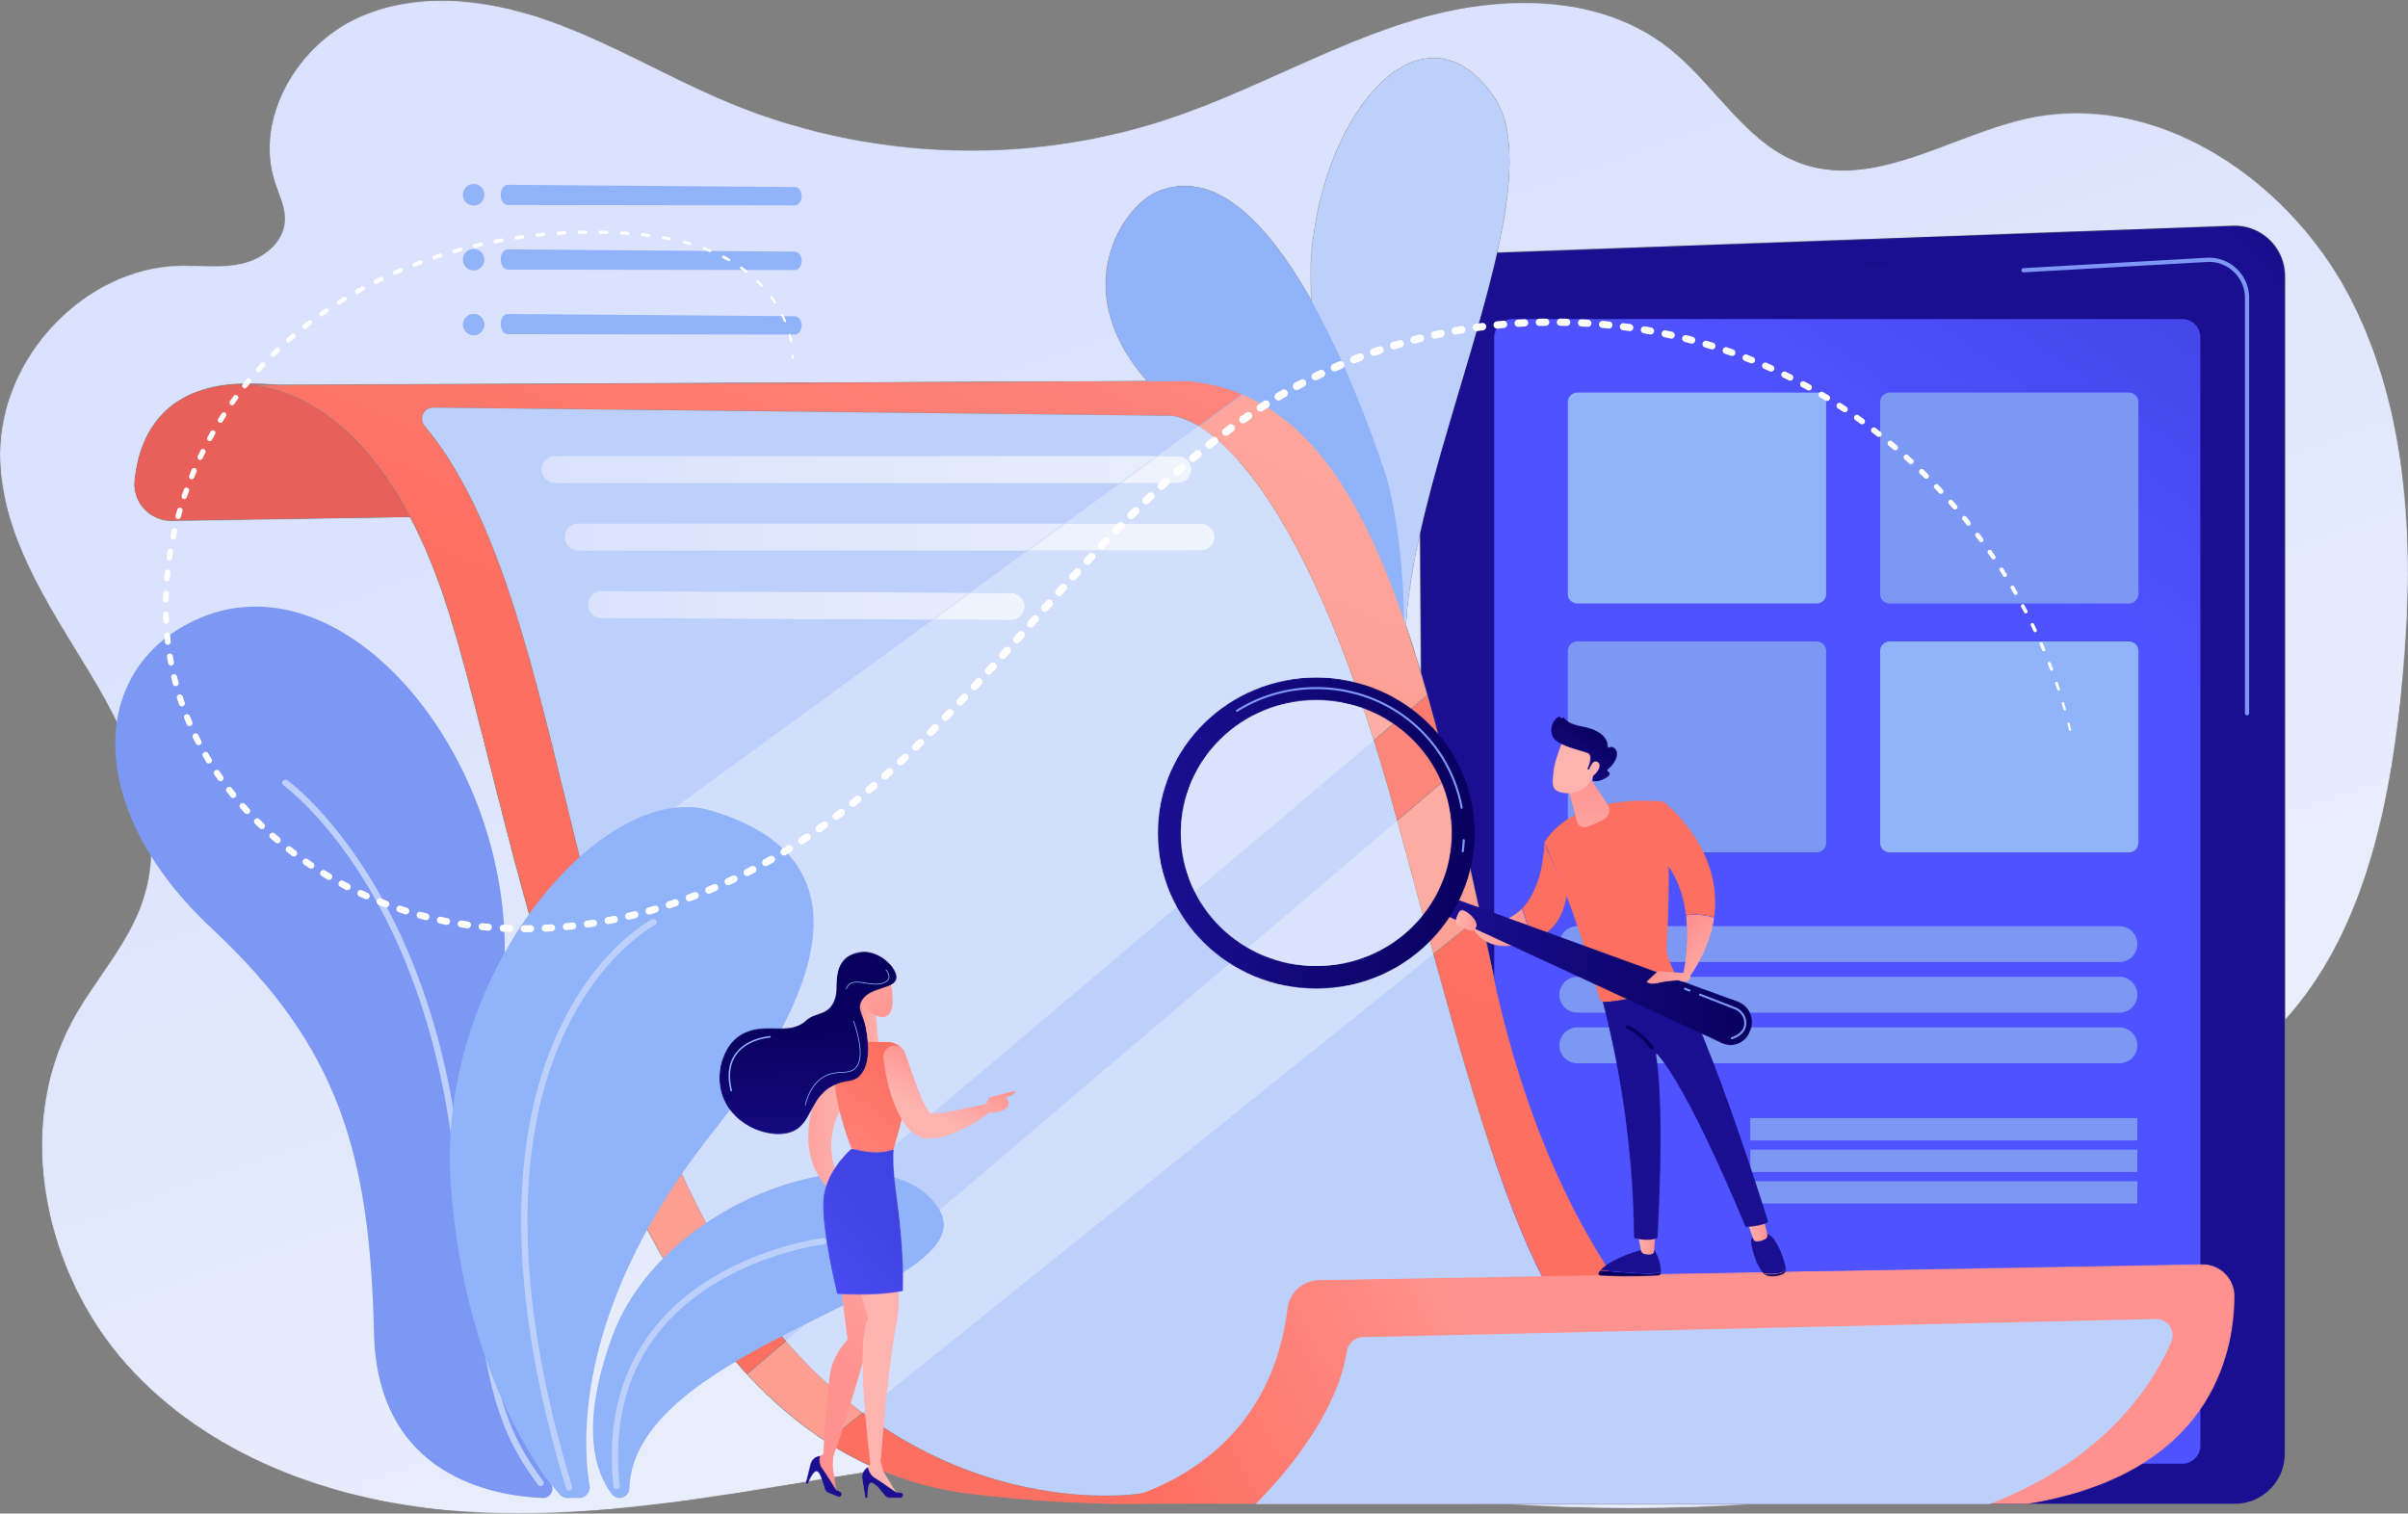 <svg xmlns="http://www.w3.org/2000/svg" xmlns:xlink="http://www.w3.org/1999/xlink" width="2216" height="1393">
    <rect width="100%" height="100%" fill="#808080" stroke="none"/>
    <defs>
        <linearGradient id="b" x1="35.665%" x2="65.918%" y1="24.663%" y2="78.545%">
            <stop offset="0%" stop-color="#DAE2FD"/>
            <stop offset="100%" stop-color="#E9EEFC"/>
        </linearGradient>
        <linearGradient id="e" x1="102.462%" x2="89.349%" y1="-19.356%" y2="-1.76%">
            <stop offset="0%" stop-color="#08005D"/>
            <stop offset="100%" stop-color="#1A0F91"/>
        </linearGradient>
        <linearGradient id="h" x1="81.295%" x2="64.09%" y1="-20.396%" y2="18.305%">
            <stop offset="0%" stop-color="#4042E1"/>
            <stop offset="100%" stop-color="#4F52FF"/>
        </linearGradient>
        <linearGradient id="k" x1="108.845%" x2="73.972%" y1="-47.183%" y2="10.539%">
            <stop offset="0%" stop-color="#08005D"/>
            <stop offset="100%" stop-color="#1A0F91"/>
        </linearGradient>
        <linearGradient id="n" x1="246.982%" x2="203.213%" y1="-79.96%" y2="1.149%">
            <stop offset="0%" stop-color="#E0463C"/>
            <stop offset="100%" stop-color="#E95F5A"/>
        </linearGradient>
        <linearGradient id="q" x1="54.518%" x2="86.378%" y1="40.118%" y2="-14.806%">
            <stop offset="0%" stop-color="#FD6F61"/>
            <stop offset="100%" stop-color="#FF928E"/>
        </linearGradient>
        <linearGradient id="t" x1="0%" x2="105.488%" y1="50%" y2="50%">
            <stop offset="0%" stop-color="#DAE2FD"/>
            <stop offset="100%" stop-color="#E9EEFC"/>
        </linearGradient>
        <linearGradient id="w" x1="0%" x2="129.899%" y1="50%" y2="50%">
            <stop offset="0%" stop-color="#DAE2FD"/>
            <stop offset="100%" stop-color="#E9EEFC"/>
        </linearGradient>
        <linearGradient id="z" x1="0%" x2="114.389%" y1="50.648%" y2="50.648%">
            <stop offset="0%" stop-color="#DAE2FD"/>
            <stop offset="100%" stop-color="#E9EEFC"/>
        </linearGradient>
        <linearGradient id="C" x1=".108%" x2="35.38%" y1="55.74%" y2="51.926%">
            <stop offset="0%" stop-color="#FD6F61"/>
            <stop offset="100%" stop-color="#FF928E"/>
        </linearGradient>
        <linearGradient id="F" x1="58.767%" x2="110.223%" y1="37.75%" y2="-84.446%">
            <stop offset="0%" stop-color="#FD9E93"/>
            <stop offset="100%" stop-color="#FFB5B1"/>
        </linearGradient>
        <linearGradient id="I" x1="-809.977%" x2="100.003%" y1="50%" y2="50%">
            <stop offset="0%" stop-color="#E6EBFD"/>
            <stop offset="100%" stop-color="#EFF4FD"/>
        </linearGradient>
        <linearGradient id="L" x1="-247.173%" x2="100%" y1="50%" y2="50%">
            <stop offset="0%" stop-color="#E6EBFD"/>
            <stop offset="100%" stop-color="#EFF4FD"/>
        </linearGradient>
        <linearGradient id="O" x1="-373.688%" x2="99.999%" y1="46.799%" y2="46.799%">
            <stop offset="0%" stop-color="#E6EBFD"/>
            <stop offset="100%" stop-color="#EFF4FD"/>
        </linearGradient>
        <linearGradient id="R" x1="42.727%" x2="108.486%" y1="4.811%" y2="-126.605%">
            <stop offset="0%" stop-color="#FD9E93"/>
            <stop offset="100%" stop-color="#FFB5B1"/>
        </linearGradient>
        <linearGradient id="U" x1="-854.652%" x2="266.425%" y1="-243.033%" y2="-7823.643%">
            <stop offset="0%" stop-color="#FD9E93"/>
            <stop offset="100%" stop-color="#FFB5B1"/>
        </linearGradient>
        <linearGradient id="X" x1="586.243%" x2="607.864%" y1="-286.172%" y2="-299.725%">
            <stop offset="0%" stop-color="#08005D"/>
            <stop offset="100%" stop-color="#1A0F91"/>
        </linearGradient>
        <linearGradient id="aa" x1="492.064%" x2="476.045%" y1="-1336.417%" y2="-1285.937%">
            <stop offset="0%" stop-color="#08005D"/>
            <stop offset="100%" stop-color="#1A0F91"/>
        </linearGradient>
        <linearGradient id="ad" x1="99.999%" x2=".026%" y1="50.013%" y2="50.013%">
            <stop offset="0%" stop-color="#FF928E"/>
            <stop offset="100%" stop-color="#FDB3B0"/>
        </linearGradient>
        <linearGradient id="ag" x1="1434.012%" x2="1490.433%" y1="-3224.927%" y2="-3358.363%">
            <stop offset="0%" stop-color="#08005D"/>
            <stop offset="100%" stop-color="#1A0F91"/>
        </linearGradient>
        <linearGradient id="aj" x1="609.04%" x2="588.447%" y1="-4952.88%" y2="-4768.513%">
            <stop offset="0%" stop-color="#08005D"/>
            <stop offset="100%" stop-color="#1A0F91"/>
        </linearGradient>
        <linearGradient id="am" x1="100.002%" x2="-.014%" y1="50.003%" y2="50.003%">
            <stop offset="0%" stop-color="#FF928E"/>
            <stop offset="100%" stop-color="#FDB3B0"/>
        </linearGradient>
        <linearGradient id="ap" x1="99.957%" x2="72.604%" y1="-58.8%" y2="1.105%">
            <stop offset="0%" stop-color="#08005D"/>
            <stop offset="100%" stop-color="#1A0F91"/>
        </linearGradient>
        <linearGradient id="as" x1="4106.075%" x2="4183.624%" y1="-5732.779%" y2="-5843.424%">
            <stop offset="0%" stop-color="#FD6F61"/>
            <stop offset="100%" stop-color="#FF928E"/>
        </linearGradient>
        <linearGradient id="av" x1="72.719%" x2="-1228.31%" y1="35.858%" y2="846.697%">
            <stop offset="0%" stop-color="#08005D"/>
            <stop offset="100%" stop-color="#1A0F91"/>
        </linearGradient>
        <linearGradient id="ay" x1="28.613%" x2="86.586%" y1="10.026%" y2="114.241%">
            <stop offset="0%" stop-color="#FF928E"/>
            <stop offset="100%" stop-color="#FDB3B0"/>
        </linearGradient>
        <linearGradient id="aB" x1="5582.371%" x2="5688.682%" y1="-9961.98%" y2="-10154.437%">
            <stop offset="0%" stop-color="#FD6F61"/>
            <stop offset="100%" stop-color="#FF928E"/>
        </linearGradient>
        <linearGradient id="aE" x1="5788.315%" x2="5897.811%" y1="-11798.115%" y2="-12024.133%">
            <stop offset="0%" stop-color="#FD6F61"/>
            <stop offset="100%" stop-color="#FF928E"/>
        </linearGradient>
        <linearGradient id="aH" x1="100%" x2=".01%" y1="49.999%" y2="49.999%">
            <stop offset="0%" stop-color="#FF928E"/>
            <stop offset="100%" stop-color="#FDB3B0"/>
        </linearGradient>
        <linearGradient id="aK" x1="49.811%" x2="50.642%" y1="-.429%" y2="188.772%">
            <stop offset="0%" stop-color="#FF928E"/>
            <stop offset="100%" stop-color="#FDB3B0"/>
        </linearGradient>
        <linearGradient id="aN" x1="99.999%" x2="-.001%" y1="49.996%" y2="49.996%">
            <stop offset="0%" stop-color="#08005D"/>
            <stop offset="100%" stop-color="#1A0F91"/>
        </linearGradient>
        <linearGradient id="aQ" x1="-199.651%" x2="144.52%" y1="21.247%" y2="-1082.521%">
            <stop offset="0%" stop-color="#FD8579"/>
            <stop offset="100%" stop-color="#FFA19F"/>
        </linearGradient>
        <linearGradient id="aT" x1="1765.308%" x2="1459.338%" y1="-4220.762%" y2="-3053.394%">
            <stop offset="0%" stop-color="#2D2575"/>
            <stop offset="100%" stop-color="#3B33A0"/>
        </linearGradient>
        <linearGradient id="aW" x1="-432.239%" x2="158.005%" y1="-260.887%" y2="-6026.165%">
            <stop offset="0%" stop-color="#FD8579"/>
            <stop offset="100%" stop-color="#FFA19F"/>
        </linearGradient>
        <linearGradient id="aZ" x1="-699.487%" x2="433.483%" y1="100.41%" y2="-2663.058%">
            <stop offset="0%" stop-color="#FDACA3"/>
            <stop offset="100%" stop-color="#FFC0BC"/>
        </linearGradient>
        <linearGradient id="bc" x1="-56.946%" x2="83.495%" y1="-25.552%" y2="-795.443%">
            <stop offset="0%" stop-color="#FDACA3"/>
            <stop offset="100%" stop-color="#FFC0BC"/>
        </linearGradient>
        <linearGradient id="bf" x1="100%" x2="-.001%" y1="50.001%" y2="50.001%">
            <stop offset="0%" stop-color="#08005D"/>
            <stop offset="100%" stop-color="#1A0F91"/>
        </linearGradient>
        <linearGradient id="bi" x1="-11.364%" x2="157.955%" y1="34.758%" y2="79.373%">
            <stop offset="0%" stop-color="#FF928E"/>
            <stop offset="100%" stop-color="#FDB3B0"/>
        </linearGradient>
        <linearGradient id="bl" x1="100.006%" x2=".01%" y1="50.002%" y2="50.002%">
            <stop offset="0%" stop-color="#FF928E"/>
            <stop offset="100%" stop-color="#FDB3B0"/>
        </linearGradient>
        <linearGradient id="bo" x1="2435.929%" x2="2389.331%" y1="7623.73%" y2="7475.92%">
            <stop offset="0%" stop-color="#FF928E"/>
            <stop offset="100%" stop-color="#FDB3B0"/>
        </linearGradient>
        <linearGradient id="br" x1="71.861%" x2="-1.046%" y1="16.31%" y2="108.92%">
            <stop offset="0%" stop-color="#08005D"/>
            <stop offset="100%" stop-color="#1A0F91"/>
        </linearGradient>
        <linearGradient id="bu" x1="6252.079%" x2="6130.803%" y1="24713.206%" y2="24230.884%">
            <stop offset="0%" stop-color="#FF928E"/>
            <stop offset="100%" stop-color="#FDB3B0"/>
        </linearGradient>
        <linearGradient id="bx" x1="50.074%" x2="60.827%" y1="45.232%" y2="-61.795%">
            <stop offset="0%" stop-color="#FF928E"/>
            <stop offset="100%" stop-color="#FDB3B0"/>
        </linearGradient>
        <linearGradient id="bA" x1="69.378%" x2="58.935%" y1="-8.908%" y2="24.866%">
            <stop offset="0%" stop-color="#FF928E"/>
            <stop offset="100%" stop-color="#FDB3B0"/>
        </linearGradient>
        <linearGradient id="bD" x1="-.001%" x2="100.001%" y1="50.004%" y2="50.004%">
            <stop offset="0%" stop-color="#FF928E"/>
            <stop offset="100%" stop-color="#FDB3B0"/>
        </linearGradient>
        <linearGradient id="bG" x1="41.673%" x2="46.976%" y1="-270.059%" y2="-61.856%">
            <stop offset="0%" stop-color="#08005D"/>
            <stop offset="100%" stop-color="#1A0F91"/>
        </linearGradient>
        <linearGradient id="bJ" x1="372.577%" x2="285.02%" y1="-857.516%" y2="-605.417%">
            <stop offset="0%" stop-color="#08005D"/>
            <stop offset="100%" stop-color="#1A0F91"/>
        </linearGradient>
        <linearGradient id="bM" x1="70.601%" x2="-23.273%" y1="27.546%" y2="157.391%">
            <stop offset="0%" stop-color="#4042E1"/>
            <stop offset="100%" stop-color="#4F52FF"/>
        </linearGradient>
        <linearGradient id="bP" x1="0%" x2="100.001%" y1="49.99%" y2="49.99%">
            <stop offset="0%" stop-color="#FF928E"/>
            <stop offset="100%" stop-color="#FDB3B0"/>
        </linearGradient>
        <linearGradient id="bS" x1="68.422%" x2="-24.204%" y1="8.739%" y2="180.246%">
            <stop offset="0%" stop-color="#FD6F61"/>
            <stop offset="100%" stop-color="#FF928E"/>
        </linearGradient>
        <linearGradient id="bV" x1="62.293%" x2="35.864%" y1="19.139%" y2="67.567%">
            <stop offset="0%" stop-color="#FF928E"/>
            <stop offset="100%" stop-color="#FDB3B0"/>
        </linearGradient>
        <linearGradient id="bY" x1="80.737%" x2="-11.381%" y1="-1.374%" y2="140.147%">
            <stop offset="0%" stop-color="#FF928E"/>
            <stop offset="100%" stop-color="#FDB3B0"/>
        </linearGradient>
        <linearGradient id="cb" x1="83.436%" x2="4.44%" y1="107.486%" y2="-51.457%">
            <stop offset="0%" stop-color="#FF928E"/>
            <stop offset="100%" stop-color="#FDB3B0"/>
        </linearGradient>
        <linearGradient id="ce" x1="49.908%" x2="51.81%" y1="37.107%" y2="132.204%">
            <stop offset="0%" stop-color="#08005D"/>
            <stop offset="100%" stop-color="#1A0F91"/>
        </linearGradient>
        <path id="a"
              d="M477.042 1392.99c-21.271 0-42.556-.84-63.815-2.73-110.503-9.78-222.469-50.87-297.231-134.86-74.761-83.99-103.381-215.8-49.84-315.37 20.652-38.41 52.175-70.978 65.612-112.614 22.662-70.214-11.528-145.617-49.569-208.457C44.157 556.117-.34 491.129 0 417.173c.414-89.184 78.14-170.518 165.116-172.778 1.671-.044 3.344-.062 5.019-.062 4.485 0 8.981.131 13.476.262 4.493.132 8.985.263 13.461.263 8.771 0 17.482-.504 26.031-2.498 18.904-4.411 37.592-18.937 38.849-38.769.784-12.368-5.215-23.952-9.041-35.709-19.185-58.966 20.482-125.783 75.761-151.329C353.163 5.234 379.552.487 406.332.487c33.663 0 67.943 7.502 99.839 18.879 57.268 20.428 109.925 52.447 166.179 75.649 70.056 28.894 145.561 43.43 221.06 43.428 62.61-.001 125.22-9.997 184.69-30.092 76.97-26.01 148.29-68.082 226.21-90.961 31.56-9.269 65.24-14.881 98.38-14.881 48.66 0 96.18 12.096 134.21 42.471 41.54 33.176 69.43 86.052 118.84 104.697 13.38 5.046 26.84 7.147 40.39 7.146 55.9-.005 113.18-35.802 170.74-48.165 14.7-3.158 29.43-4.659 44.1-4.659 104.49 0 204.88 76.304 253.88 173.8 55.87 111.183 57.6 242.634 44.24 366.95-11.36 105.703-36.31 217.042-106.27 294.041V254.126c0-25.702-20.86-46.384-46.35-46.384-.57 0-1.15.011-1.72.032l-677.11 24.712c13.75-61.147 17.72-112.887-2.74-142.934-17.12-25.152-36.31-36.138-55.45-36.138-50.28 0-100.24 75.876-111.48 170.075-1.93 16.162-2.03 34.425-.73 54.012-32.02-57.175-72.48-106.28-116.96-106.28-8.52 0-17.17 1.795-25.96 5.681-31.19 13.799-82.68 89.886-8.46 173.859l-798.038 3.531c-11.388-.723-21.332-1.108-29.605-1.108-4.565 0-8.648.117-12.16.36-70.667 4.873-88.565 53.338-92.097 88.752-1.978 19.829 13.793 36.909 33.646 36.909.177 0 .358-.001.536-.004l219.284-3.396c10.86 20.604 21.258 44.67 30.802 72.784 65.495 192.947 126.161 687.761 401.31 804.341-21.877 3.38-43.714 6.99-65.494 10.6-88.427 14.66-177.708 29.46-267.002 29.46m1023.388-4.89c-38.68 0-77.36-1.28-115.96-3.82h231.79c-38.57 2.55-77.18 3.82-115.83 3.82m-158.94-7.19c-43.65-3.95-87.15-9.53-130.4-16.73 11.1-2.99 21.26-6.17 30.56-9.47l71.78-7.4c3.16 15.32 13.87 27.87 28.06 33.6m-33.87-761.764c-4.49-15.126-9.1-29.735-13.83-43.761 1.39-26.099 6.19-54.792 12.96-84.888l.87 128.649"/>
        <path id="d"
              d="M750.44 1177.28H52.86c-6.14 0-12.01-1.2-17.37-3.37-14.19-5.73-24.9-18.28-28.06-33.6l243.94-25.15c-11.41-6.56-22.09-13.33-32.14-20.42h84.55S136.84 1009.33 68.9 692.93c-11.66-54.323-22.8-105.703-34.1-153.67a124.64 124.64 0 0 0-4.22-17.734c-9.38-38.967-18.9-75.502-28.96-109.38L.75 283.497c18.89-84.039 53.09-178.904 70.89-258.011L748.75.774c.57-.032 1.15-.032 1.72-.032 25.49 0 46.35 20.682 46.35 46.384V1130.89c0 25.62-20.76 46.39-46.38 46.39"/>
        <path id="g"
              d="M634.12 1054.4H17.96c-9.42 0-17.06-7.64-17.06-17.06V17.43C.9 8.008 8.54.37 17.96.37h616.16c9.42 0 17.06 7.638 17.06 17.06v1019.9c0 9.43-7.64 17.07-17.06 17.07"/>
        <path id="j"
              d="M117.96 21.312H9.53a8.87 8.87 0 0 1-.27-17.735L117.69.241c5-.154 9.14 3.86 9.14 8.865v3.336a8.87 8.87 0 0 1-8.87 8.87"/>
        <path id="m"
              d="M34.606 126.205c-19.853 0-35.624-17.08-33.646-36.909C4.492 53.882 22.39 5.417 93.057.544c3.512-.243 7.595-.36 12.16-.36 8.273 0 18.217.385 29.605 1.108l-27.825.123a92.729 92.729 0 0 0-7.168-.289c-4.354 0-6.772.351-6.772.351l13.94-.062c28.094 2.188 93.45 18.985 147.429 121.39l-219.284 3.396c-.178.004-.359.004-.536.004"/>
        <path id="p"
              d="M820.35 1034.28c-41.35 0-88.12-2.62-140.9-8.78-30.776-3.59-59.338-11.31-85.912-22.57-275.149-116.58-335.815-611.394-401.31-804.341-9.544-28.114-19.942-52.18-30.802-72.784C107.447 23.4 42.091 6.603 13.997 4.415l27.825-.123L839.86.761l37.58-.166c96.9 9.229 154.04 89.754 198.71 219.99.55 1.592 1.1 3.193 1.64 4.8 4.73 14.026 9.34 28.635 13.83 43.761 10.06 33.878 19.58 70.413 28.96 109.38 0-.032-.02-.059-.03-.09-1.1-4.571-2.2-9.11-3.31-13.615l-1.37 1.166c-9.53-21.805-25.01-40.498-44.44-54.122l26.15-22.088c-40.53-143.559-88.69-242.683-170.32-276.894l-40.32 29.374c-15.72-9.596-25.03-9.596-25.03-9.596l-679.129-7.504-.123-.001c-8.604 0-13.392 10.064-7.848 16.691 74.422 88.947 104.922 246.531 146.621 412.442l-50.536 36.82C306.481 618.12 353.55 754.17 425.565 857.51l37.825-31.95c14.154 21.77 28.865 41.22 43.904 58.58l-35.92 30.58c22.299 24.02 46.631 45.01 73.239 62.2l33.305-26.77c88.822 66.12 177.252 76.34 223.422 76.34 20.65 0 32.86-2.04 32.86-2.04l191.45-19.74c-9.3 3.3-19.46 6.48-30.56 9.47-43.02 11.57-100.06 20.1-174.74 20.1m573.43-82.54h-84.55c-99.82-70.41-137.07-172.5-206.21-423.574l43.61-35.041c-7.33-33.6-14.54-65.904-21.82-96.787 0-.025 0-.053-.01-.078 11.3 47.967 22.44 99.347 34.1 153.67 67.94 316.4 234.88 401.81 234.88 401.81M.057 4.477s2.418-.351 6.772-.351c1.997 0 4.402.074 7.168.289l-13.94.062"/>
        <path id="s"
              d="M532.86 25.776H12.859c-4.63 0-8.885-2.541-11.081-6.618l-.035-.065C-2.771 10.709 3.301.542 12.824.542H567.49l-34.63 25.234"/>
        <path id="v"
              d="M426.61 25.892H13.211a12.583 12.583 0 0 1-11.08-6.618l-.035-.065C-2.419 10.824 3.654.658 13.175.658H461.24l-34.63 25.234"/>
        <path id="y"
              d="m318.302 27.502-304.78-1.458a12.585 12.585 0 0 1-11.02-6.618C-2.015 11.037 4.067.875 13.579.875h.064L352.62 2.497l-34.318 25.005"/>
        <path id="B"
              d="M200.61 15.04 1013.49.49c16.63-.3 30.18 13.18 30.041 29.81-.421 53.93-22.611 163.47-190.521 190.98H.2s151.73-19.33 171.46-180.07c1.81-14.72 14.12-25.91 28.95-26.17"/>
        <path id="E"
              d="M155.565 845.51C83.55 742.17 36.481 606.12.895 479.109l50.536-36.82C81.286 561.07 116.879 684.12 178.455 789.34a607.446 607.446 0 0 0 14.935 24.22l-37.825 31.95M801.43 299.865a131.557 131.557 0 0 0-35.59-17.634C706 107.58 648.53 49.54 616.94 30.257L657.26.883c81.63 34.211 129.79 133.335 170.32 276.894l-26.15 22.088"/>
        <path id="H"
              d="M54.02 25.776H.86L35.49.542h18.49c4.63 0 8.89 2.542 11.08 6.618l.04.065c4.51 8.385-1.56 18.551-11.08 18.551"/>
        <path id="K"
              d="M160.37 25.892H.61L35.24.658h125.1c4.63 0 8.88 2.542 11.08 6.618l.03.065c4.52 8.384-1.56 18.551-11.08 18.551"/>
        <path id="N"
              d="M72.62 25.848h-.06L.302 25.502 34.62.497l38.06.182A12.6 12.6 0 0 1 83.7 7.297c4.51 8.388-1.57 18.551-11.08 18.551"/>
        <path id="Q"
              d="M73.613 580.92c-26.608-17.19-50.94-38.18-73.239-62.2l35.92-30.58c23.035 26.6 46.842 48.31 70.624 66.01l-33.305 26.77M632.02 132.166c-2.52-9.175-5.09-18.542-7.71-28.121 19.42-22.456 31.14-51.539 31.14-83.309 0-6.941-.56-13.755-1.64-20.398 7.28 30.883 14.49 63.187 21.82 96.787l-43.61 35.041"/>
        <path id="T" d="M5.55 14.436A124.68 124.68 0 0 0 .87 1.987L2.24.821c1.11 4.505 2.21 9.044 3.31 13.615"/>
        <path id="W"
              d="M2.43.29c9.9.86 27.09 2.25 40.65 2.84 8.14.36 12.83-.44 15.53-1.52 0 .31-.01.6-.02.86-.07 1.43-1.22 2.57-2.67 2.65-25.6 1.43-45.97.49-53.22.05-1.5-.09-2.39-1.72-1.62-3 .38-.63.85-1.26 1.35-1.88"/>
        <path id="Z"
              d="M41.08 23.13c-13.56-.59-30.75-1.98-40.65-2.84 9.74-11.95 40.65-20 40.65-20h8.73c6 8.65 6.87 16.89 6.8 21.32-2.7 1.08-7.39 1.88-15.53 1.52"/>
        <path id="ac"
              d="m17.28.04-.82 16.16c-.09 1.76-1.4 3.23-3.15 3.48s-4.08.28-6.56-.55c-1.52-.5-2.66-1.79-2.94-3.35L.99.04h16.29"/>
        <path id="af"
              d="M15.66 6.01c4.3-.6 6.24-2.83 7.05-5.21l.02.06c.63 2.52-.83 5.12-3.76 6.36-3.54 1.5-7.41 1.76-10.42 1.64C5.33 8.72 2.37 7.39.74 5.25l-.02-.03c3.24 1.6 7.78 1.79 14.94.79"/>
        <path id="ai"
              d="M5.41.93h7.2C23.57.71 30.46 23.84 32.71 32.8c-.81 2.38-2.75 4.61-7.05 5.21-7.16 1-11.7.81-14.94-.79C4.79 29.43 1.86 18.01.45 11.34-1.16 3.77 5.41.93 5.41.93"/>
        <path id="al"
              d="m15.68.93 4 15.9c.49 1.95-.44 3.97-2.24 4.89-2.24 1.15-5.39 2.35-8.28 2.01-1.36-.17-2.49-1.13-2.94-2.41L.35 4.59 15.68.93"/>
        <path id="ao"
              d="M154.45 226.53c-4.97 4.41-21.15 4.99-21.15 4.99C75.03 91.66 51.19 71.79 51.19 71.79c8.41 52.79 1.36 169.66 1.36 169.66-9.62 4.24-22.02 0-22.02 0C29.75 155.03 16.47 79.66.78 20.24 40.16 19.35 61.11 5.87 67.94.46c32.84 52.93 86.51 226.07 86.51 226.07"/>
        <path id="ar"
              d="M110.94 1.624c7.46 37.186 4.79 103.739 3.03 134.096-.49 8.53 5.46 20.36 10.28 28.43.75 1.27.29 2.89-1.02 3.56-8.06 4.14-35.37 16.98-67.02 18.58-2.11.11-3.99-1.33-4.54-3.37C28.2 95.264.93 39.252.93 39.252 31.03-8.82 110.94 1.624 110.94 1.624"/>
        <path id="au"
              d="M24.21 23.48c.33 0 .67-.09.97-.27.88-.54 1.16-1.69.63-2.57-.32-.51-7.85-12.7-23.11-20.06C1.77.14.66.53.21 1.46c-.45.92-.06 2.04.87 2.49 14.22 6.86 21.47 18.52 21.54 18.63.35.58.96.9 1.59.9"/>
        <path id="ax"
              d="M29.7 3.344C27.31 20.666 20.23 39.56 6.08 59.63L.7 55.25s6.21-25.203 2.68-53.8c8.73-1.703 19.04.052 26.32 1.894"/>
        <path id="aA"
              d="M.62 46.506 8.94.624s55.64 42.525 46.76 106.72c-7.28-1.842-17.59-3.597-26.32-1.894C26.84 84.85 19.24 62.486.62 46.506"/>
        <path id="aD"
              d="M20.93.252 42.4 46.5C38.93 74.422 23.93 86.494 7.76 91.125 6.75 78.399 3.53 68.119.55 61.007 21.21 39.672 20.93.252 20.93.252"/>
        <path id="aG"
              d="M47.55.007c2.98 7.112 6.2 17.392 7.21 30.118C11.61 46.87.19 14.398.19 14.398l7.98-1.406C26.18 14.889 38.76 9.083 47.55.007"/>
        <path id="aJ"
              d="m.71 11.154 10.37 38.112c1.17 4.281 5.8 6.58 9.92 4.933 4.44-1.777 10.08-4.203 14.94-6.825 5.18-2.798 6.8-9.466 3.52-14.358L17.91.878.71 11.154"/>
        <path id="aM"
              d="M7.42.896 273.07 97.58c11.14 4.06 16.47 16.74 11.56 27.54l-.81 1.77c-4.34 9.55-15.63 13.74-25.15 9.33L.73 16.896l6.69-16"/>
        <path id="aP"
              d="M21.61 94.355C14.46 67.946 7.27 43.379.1 20.579L23.43.865c19.43 13.624 34.91 32.317 44.44 54.122L21.62 94.372"/>
        <path id="aS" d="M4.8 18.26C3.4 12.309 1.99 6.37.58.526A124.64 124.64 0 0 1 4.8 18.26"/>
        <path id="aV"
              d="M4.81 18.338C3.4 12.316 1.98 6.348.55.436l.03.09C1.99 6.37 3.4 12.309 4.8 18.26c.01.025.01.053.01.078"/>
        <path id="aY" d="M13.1 37.579C9 24.56 4.92 12.142.84.231a131.557 131.557 0 0 1 35.59 17.634L13.1 37.579"/>
        <path id="bb"
              d="M26.31 135.045C18.24 105.49 9.72 73.976.61 40.355L46.87.987a124.68 124.68 0 0 1 4.68 12.449c1.43 5.912 2.85 11.88 4.26 17.902a127.051 127.051 0 0 1 1.64 20.398c0 31.77-11.72 60.853-31.14 83.309"/>
        <path id="be"
              d="M21.83 143.736c0-67.511 55.73-122.24 124.48-122.24 68.76 0 124.49 54.729 124.49 122.24 0 67.512-55.73 122.244-124.49 122.244-68.75 0-124.48-54.732-124.48-122.244Zm-21.44 0c0 79.137 65.33 143.284 145.92 143.284 80.59 0 145.92-64.147 145.92-143.284C292.23 64.601 226.9.448 146.31.448 65.72.448.39 64.601.39 143.736Z"/>
        <path id="bh"
              d="M36.92 2.48 11.81.43.93 10.46s2.57 3.56 10.62 1.51c8.04-2.04 19.06-2.54 19.06-2.54s11.11 5 11.24-4.36l-4.93-2.59"/>
        <path id="bk"
              d="M17.39 19.339c-2.17 1.697-9.61-1.846-14.16-4.295-2.22-1.193-3.3-3.788-2.54-6.19C1.79 5.398 3.62.938 5.87.376 9.6-.557 26.34 12.347 17.39 19.339"/>
        <path id="bn"
              d="M10.47.741S1.89 20.453 1.32 30.799c-.58 10.346-2.81 17.059 9.15 19.142 11.97 2.084 22.04-3.876 27.5-14.181 0 0 8.56-15.88 6.64-22.384C42.69 6.873 10.47.741 10.47.741"/>
        <path id="bq"
              d="M34.89 49.351h-1.52s6.23-12.782.76-15.027C28.65 32.078 6.97 27.655 2.29 19.96-2.22 12.542 1.8 2.958 7.82.276c.38-.169.83.01 1.02.379l.5.943c.34.646 1.3.548 1.5-.154.19-.665 1.09-.811 1.46-.222 1.43 2.301 5.31 6.043 15.71 7.963 14.76 2.724 24.52 8.698 24.76 18.899.01.646.71 1.002 1.26.666 1.09-.664 2.83-.976 5.16.984 4.05 3.408 2.4 12.248-6.49 19.52-.42.346-.42 1.005.04 1.303 1.61 1.048 4.01 3.544-2.21 6.869-6.36 3.402-10.13 3.031-11.55 2.668a.815.815 0 0 1-.62-.841l.56-9.04a.81.81 0 0 0-.81-.862h-3.22"/>
        <path id="bt" d="M.51 10.241S3.79-2.35 9.43 1.18c5.65 3.531-2.93 14.108-7.47 14.58L.51 10.241"/>
        <path id="bw"
              d="M53.618.39 23.305 7.96l7.577 56.84S19.515 76.17 15.726 91.33c-3.789 15.15-7.283 78.79-7.283 78.79l-7.193 4.35-.875 3.63 20.927 28.14-3.47-22.4c-.551-3.55.403-10.76.103-10.91C29.302 142.62 53.618 57.22 53.618 57.22V.39"/>
        <path id="bz"
              d="M32.475 231.49c-.328 0-.65.02-.98 0 1.465-18.27 8.159-98.7 14.858-128.85C53.932 68.54 34.986.34 34.986.34L.882 34.44l18.947 64.42c-12.984 19.47 2.117 133.52 1.792 133.47l.021.26-4.943 6.79.601 3.69 30.2 17.82-11.883-19.3c-1.887-3.06-2.929-6.53-3.142-10.1"/>
        <path id="bC" d="M30.118.09s-66.399 92.13 0 139.37l6.764-6.03s-32.965-38.86 0-86.44L30.118.09"/>
        <path id="bF"
              d="M35.489 28.69h-9.638a5.802 5.802 0 0 1-4.605-2.26c-3.005-3.91-9.229-11.52-12.206-11.72-4.007-.27-3.494 13.98-3.494 13.98H3.3L.455 10.98A10.48 10.48 0 0 1 5.953.03s.916 6.78 5.882 9.77c4.967 3 20.21 13.73 20.21 13.73s1.868-.27 3.917.1c3.041.55 2.617 5.06-.473 5.06"/>
        <path id="bI"
              d="m30.051 38.59-8.883-3.74a5.797 5.797 0 0 1-3.37-3.87c-1.256-4.76-4.04-14.19-6.706-15.53-3.589-1.8-8.641 11.53-8.641 11.53l-2.07-.87L4.623 8.69A10.484 10.484 0 0 1 13.938.72s-1.782 6.6 1.633 11.29C18.987 16.7 28.877 32.5 28.877 32.5s1.824.48 3.57 1.61c2.59 1.69.452 5.68-2.396 4.48"/>
        <path id="bL"
              d="M65.67.67s-1.114 6.83.518 25.61c1.633 18.78 9.438 62.86 7.849 105.04 0 0-22.187 5.17-60.735 2.72 0 0-16.268-65.85-12.305-90.89C4.96 18.12 26.458.16 26.458.16L65.67.67"/>
        <path id="bO" d="m23.276 17.2 2.712 31.89H.224L6.63.42 23.276 17.2"/>
        <path id="bR"
              d="M8.591 1.68c8.892-.49 28.772-1.4 42.856-.63A16.35 16.35 0 0 1 66.59 14.04l3.435 16.46a39.673 39.673 0 0 1-.558 18.53L55.67 99.67s-12.272 7.38-39.212-.51c0 0-23.659-56.42-13.975-92.51a6.702 6.702 0 0 1 6.108-4.97"/>
        <path id="bU"
              d="M20.917 7.09c3.795 10 7.223 20.48 10.905 30.3 1.873 4.91 3.772 9.73 5.803 14.15 1.028 2.2 2.157 4.23 3.193 6.06 1.037 1.82 2.205 3.33 2.814 4.03.119.1-.28.18-.414.19-.081.01 2.565.43 3.377.57l3.172-.02c4.546-.24 9.693-1.04 14.863-2.04 10.41-1.94 21.24-4.67 32.36-6.73l.09-.02a3.926 3.926 0 0 1 4.57 3.14c.26 1.4-.27 2.77-1.27 3.65-4.48 3.95-9.23 7.19-14.16 10.35-2.49 1.52-5.01 3-7.58 4.43-2.61 1.34-5.24 2.68-7.96 3.92-5.49 2.4-11.16 4.6-17.693 6.01-1.716.29-3.411.59-5.176.83-1.981.07-3.78.24-5.943.12-1.15-.12-2.304-.26-3.455-.42-.614-.11-1.065-.12-1.809-.33-.789-.24-1.576-.5-2.353-.79-1.621-.58-2.669-1.29-3.987-2.02-1.094-.72-2.092-1.48-3.059-2.25-3.571-3.04-5.788-6.06-7.742-8.96-1.948-2.89-3.493-5.8-4.88-8.64-2.781-5.68-4.953-11.3-6.715-16.97C4.297 34.29 1.877 23.14.856 11.28.367 5.61 4.573.61 10.251.12c4.699-.41 8.934 2.4 10.53 6.6l.136.37"/>
        <path id="bX"
              d="m.49 17.69 4.6-10.91L29.29.75s1.93 4.19-8.23 6.03c0 0 3.63 4.01 1.69 8.73C20.82 20.23.25 24.95.49 17.69"/>
        <path id="ca"
              d="M29.185 5.38c.919.54 8.168 26.1 2.094 36.82C25.205 52.92 6.657 40.91 1.63 25.42-3.397 9.92 4.679-9.08 29.185 5.38"/>
        <path id="cd"
              d="M107.111 40.42c-4.16 20.38-17.945 14.8-27.709 23.87-15.824 14.7-38.461-.46-60.468 13.47C3.046 87.82-4.608 113.54 3.016 134.32c10.56 28.76 46.646 40.59 65.347 31.83 17.874-8.37 15.328-33.45 39.376-43.15 10.209-4.11 15.25-1.44 21.364-7.54 10.703-10.67 7.815-31.39 6.702-39.37-2.414-17.32-8.221-20.46-5.445-28.07 5.397-14.8 30.575-11.75 32.674-22.2 1.91-9.52-16.339-27.556-33.513-24.714-26.57 4.394-20.557 30.224-22.41 39.314"/>
    </defs>
    <g fill="none" fill-rule="evenodd">
        <mask id="c" fill="#fff">
            <use xlink:href="#a"/>
        </mask>
        <path fill="url(#b)"
              d="M477.042 1392.99c-21.271 0-42.556-.84-63.815-2.73-110.503-9.78-222.469-50.87-297.231-134.86-74.761-83.99-103.381-215.8-49.84-315.37 20.652-38.41 52.175-70.978 65.612-112.614 22.662-70.214-11.528-145.617-49.569-208.457C44.157 556.117-.34 491.129 0 417.173c.414-89.184 78.14-170.518 165.116-172.778 1.671-.044 3.344-.062 5.019-.062 4.485 0 8.981.131 13.476.262 4.493.132 8.985.263 13.461.263 8.771 0 17.482-.504 26.031-2.498 18.904-4.411 37.592-18.937 38.849-38.769.784-12.368-5.215-23.952-9.041-35.709-19.185-58.966 20.482-125.783 75.761-151.329C353.163 5.234 379.552.487 406.332.487c33.663 0 67.943 7.502 99.839 18.879 57.268 20.428 109.925 52.447 166.179 75.649 70.056 28.894 145.561 43.43 221.06 43.428 62.61-.001 125.22-9.997 184.69-30.092 76.97-26.01 148.29-68.082 226.21-90.961 31.56-9.269 65.24-14.881 98.38-14.881 48.66 0 96.18 12.096 134.21 42.471 41.54 33.176 69.43 86.052 118.84 104.697 13.38 5.046 26.84 7.147 40.39 7.146 55.9-.005 113.18-35.802 170.74-48.165 14.7-3.158 29.43-4.659 44.1-4.659 104.49 0 204.88 76.304 253.88 173.8 55.87 111.183 57.6 242.634 44.24 366.95-11.36 105.703-36.31 217.042-106.27 294.041V254.126c0-25.702-20.86-46.384-46.35-46.384-.57 0-1.15.011-1.72.032l-677.11 24.712c13.75-61.147 17.72-112.887-2.74-142.934-17.12-25.152-36.31-36.138-55.45-36.138-50.28 0-100.24 75.876-111.48 170.075-1.93 16.162-2.03 34.425-.73 54.012-32.02-57.175-72.48-106.28-116.96-106.28-8.52 0-17.17 1.795-25.96 5.681-31.19 13.799-82.68 89.886-8.46 173.859l-798.038 3.531c-11.388-.723-21.332-1.108-29.605-1.108-4.565 0-8.648.117-12.16.36-70.667 4.873-88.565 53.338-92.097 88.752-1.978 19.829 13.793 36.909 33.646 36.909.177 0 .358-.001.536-.004l219.284-3.396c10.86 20.604 21.258 44.67 30.802 72.784 65.495 192.947 126.161 687.761 401.31 804.341-21.877 3.38-43.714 6.99-65.494 10.6-88.427 14.66-177.708 29.46-267.002 29.46m1023.388-4.89c-38.68 0-77.36-1.28-115.96-3.82h231.79c-38.57 2.55-77.18 3.82-115.83 3.82m-158.94-7.19c-43.65-3.95-87.15-9.53-130.4-16.73 11.1-2.99 21.26-6.17 30.56-9.47l71.78-7.4c3.16 15.32 13.87 27.87 28.06 33.6m-33.87-761.764c-4.49-15.126-9.1-29.735-13.83-43.761 1.39-26.099 6.19-54.792 12.96-84.888l.87 128.649"
              mask="url(#c)"/>
        <g transform="translate(1306 207)">
            <mask id="f" fill="#fff">
                <use xlink:href="#d"/>
            </mask>
            <path fill="url(#e)"
                  d="M750.44 1177.28H52.86c-6.14 0-12.01-1.2-17.37-3.37-14.19-5.73-24.9-18.28-28.06-33.6l243.94-25.15c-11.41-6.56-22.09-13.33-32.14-20.42h84.55S136.84 1009.33 68.9 692.93c-11.66-54.323-22.8-105.703-34.1-153.67a124.64 124.64 0 0 0-4.22-17.734c-9.38-38.967-18.9-75.502-28.96-109.38L.75 283.497c18.89-84.039 53.09-178.904 70.89-258.011L748.75.774c.57-.032 1.15-.032 1.72-.032 25.49 0 46.35 20.682 46.35 46.384V1130.89c0 25.62-20.76 46.39-46.38 46.39"
                  mask="url(#f)"/>
        </g>
        <g transform="translate(1374 293)">
            <mask id="i" fill="#fff">
                <use xlink:href="#g"/>
            </mask>
            <path fill="url(#h)"
                  d="M634.12 1054.4H17.96c-9.42 0-17.06-7.64-17.06-17.06V17.43C.9 8.008 8.54.37 17.96.37h616.16c9.42 0 17.06 7.638 17.06 17.06v1019.9c0 9.43-7.64 17.07-17.06 17.07"
                  mask="url(#i)"/>
        </g>
        <g transform="translate(1613 241)">
            <mask id="l" fill="#fff">
                <use xlink:href="#j"/>
            </mask>
            <path fill="url(#k)"
                  d="M117.96 21.312H9.53a8.87 8.87 0 0 1-.27-17.735L117.69.241c5-.154 9.14 3.86 9.14 8.865v3.336a8.87 8.87 0 0 1-8.87 8.87"
                  mask="url(#l)"/>
        </g>
        <path fill="#91B3FA"
              d="M1671.78 555.42h-220.19a8.751 8.751 0 0 1-8.75-8.75V370.059c0-4.833 3.92-8.75 8.75-8.75h220.19c4.83 0 8.75 3.917 8.75 8.75V546.67c0 4.833-3.92 8.75-8.75 8.75"/>
        <path fill="#7D97F4"
              d="M1959.17 555.42h-220.19a8.751 8.751 0 0 1-8.75-8.75V370.059c0-4.833 3.92-8.75 8.75-8.75h220.19c4.83 0 8.75 3.917 8.75 8.75V546.67c0 4.833-3.92 8.75-8.75 8.75M1671.78 784.472h-220.19a8.751 8.751 0 0 1-8.75-8.75V599.11c0-4.832 3.92-8.75 8.75-8.75h220.19c4.83 0 8.75 3.918 8.75 8.75v176.612c0 4.833-3.92 8.75-8.75 8.75"/>
        <path fill="#91B3FA"
              d="M1959.17 784.472h-220.19a8.751 8.751 0 0 1-8.75-8.75V599.11c0-4.832 3.92-8.75 8.75-8.75h220.19c4.83 0 8.75 3.918 8.75 8.75v176.612c0 4.833-3.92 8.75-8.75 8.75"/>
        <path fill="#7D97F4"
              d="M1950.44 885.41h-498.86c-9.12 0-16.5-7.387-16.5-16.5 0-9.112 7.38-16.499 16.5-16.499h498.86c9.12 0 16.5 7.387 16.5 16.499 0 9.113-7.38 16.5-16.5 16.5M1950.44 932h-498.86c-9.12 0-16.5-7.39-16.5-16.5 0-9.12 7.38-16.5 16.5-16.5h498.86c9.12 0 16.5 7.38 16.5 16.5 0 9.11-7.38 16.5-16.5 16.5M1950.44 978.58h-498.86c-9.12 0-16.5-7.38-16.5-16.5 0-9.11 7.38-16.5 16.5-16.5h498.86c9.12 0 16.5 7.39 16.5 16.5 0 9.12-7.38 16.5-16.5 16.5M1610.75 1049.61h356.19v-20.56h-356.19zM1610.75 1078.64h356.19v-20.56h-356.19zM1610.75 1107.67h356.19v-20.56h-356.19zM2067.88 658.299c-1.07 0-1.94-.869-1.94-1.941V274.143c0-9.193-3.68-17.733-10.36-24.048-6.68-6.313-15.41-9.507-24.59-8.985l-168.76 9.552a1.93 1.93 0 0 1-2.04-1.829 1.934 1.934 0 0 1 1.82-2.047l168.76-9.553c10.27-.584 20.01 2.986 27.48 10.04 7.46 7.056 11.57 16.598 11.57 26.87v382.215c0 1.072-.87 1.941-1.94 1.941"/>
        <path fill="#BDD0FB"
              d="M1295.32 619.477s-102.88-265.933-87.35-395.988C1223.5 93.435 1312.79-1.68 1374.9 89.552c62.12 91.232-100.93 382.4-79.58 529.925"/>
        <path fill="#91B3FA"
              d="M1064.32 176.902c-34.87 15.427-95.11 108.703 23.3 203.817 118.41 95.116 161.11 141.703 186.35 219.347 25.23 77.644 23.29-97.056 0-166.936-23.3-69.88-108.71-300.873-209.65-256.228"/>
        <g transform="translate(123 353)">
            <mask id="o" fill="#fff">
                <use xlink:href="#m"/>
            </mask>
            <path fill="url(#n)"
                  d="M34.606 126.205c-19.853 0-35.624-17.08-33.646-36.909C4.492 53.882 22.39 5.417 93.057.544c3.512-.243 7.595-.36 12.16-.36 8.273 0 18.217.385 29.605 1.108l-27.825.123a92.729 92.729 0 0 0-7.168-.289c-4.354 0-6.772.351-6.772.351l13.94-.062c28.094 2.188 93.45 18.985 147.429 121.39l-219.284 3.396c-.178.004-.359.004-.536.004"
                  mask="url(#o)"/>
        </g>
        <g transform="translate(216 350)">
            <mask id="r" fill="#fff">
                <use xlink:href="#p"/>
            </mask>
            <path fill="url(#q)"
                  d="M820.35 1034.28c-41.35 0-88.12-2.62-140.9-8.78-30.776-3.59-59.338-11.31-85.912-22.57-275.149-116.58-335.815-611.394-401.31-804.341-9.544-28.114-19.942-52.18-30.802-72.784C107.447 23.4 42.091 6.603 13.997 4.415l27.825-.123L839.86.761l37.58-.166c96.9 9.229 154.04 89.754 198.71 219.99.55 1.592 1.1 3.193 1.64 4.8 4.73 14.026 9.34 28.635 13.83 43.761 10.06 33.878 19.58 70.413 28.96 109.38 0-.032-.02-.059-.03-.09-1.1-4.571-2.2-9.11-3.31-13.615l-1.37 1.166c-9.53-21.805-25.01-40.498-44.44-54.122l26.15-22.088c-40.53-143.559-88.69-242.683-170.32-276.894l-40.32 29.374c-15.72-9.596-25.03-9.596-25.03-9.596l-679.129-7.504-.123-.001c-8.604 0-13.392 10.064-7.848 16.691 74.422 88.947 104.922 246.531 146.621 412.442l-50.536 36.82C306.481 618.12 353.55 754.17 425.565 857.51l37.825-31.95c14.154 21.77 28.865 41.22 43.904 58.58l-35.92 30.58c22.299 24.02 46.631 45.01 73.239 62.2l33.305-26.77c88.822 66.12 177.252 76.34 223.422 76.34 20.65 0 32.86-2.04 32.86-2.04l191.45-19.74c-9.3 3.3-19.46 6.48-30.56 9.47-43.02 11.57-100.06 20.1-174.74 20.1m573.43-82.54h-84.55c-99.82-70.41-137.07-172.5-206.21-423.574l43.61-35.041c-7.33-33.6-14.54-65.904-21.82-96.787 0-.025 0-.053-.01-.078 11.3 47.967 22.44 99.347 34.1 153.67 67.94 316.4 234.88 401.81 234.88 401.81M.057 4.477s2.418-.351 6.772-.351c1.997 0 4.402.074 7.168.289l-13.94.062"
                  mask="url(#r)"/>
        </g>
        <path fill="#BDD0FB"
              d="M390.81 391.847c-5.571-6.659-.711-16.786 7.971-16.69l679.129 7.504s106.76 0 207.7 372.694c100.94 372.695 130.06 485.275 271.76 566.805l-507.17 52.29s-232.397 38.94-385.745-223.11C516.874 899.15 518.515 544.476 390.81 391.847"/>
        <g transform="translate(498 419)">
            <mask id="u" fill="#fff">
                <use xlink:href="#s"/>
            </mask>
            <path fill="url(#t)"
                  d="M532.86 25.776H12.859c-4.63 0-8.885-2.541-11.081-6.618l-.035-.065C-2.771 10.709 3.301.542 12.824.542H567.49l-34.63 25.234"
                  mask="url(#u)"/>
        </g>
        <g transform="translate(519 481)">
            <mask id="x" fill="#fff">
                <use xlink:href="#v"/>
            </mask>
            <path fill="url(#w)"
                  d="M426.61 25.892H13.211a12.583 12.583 0 0 1-11.08-6.618l-.035-.065C-2.419 10.824 3.654.658 13.175.658H461.24l-34.63 25.234"
                  mask="url(#x)"/>
        </g>
        <g transform="translate(540 543)">
            <mask id="A" fill="#fff">
                <use xlink:href="#y"/>
            </mask>
            <path fill="url(#z)"
                  d="m318.302 27.502-304.78-1.458a12.585 12.585 0 0 1-11.02-6.618C-2.015 11.037 4.067.875 13.579.875h.064L352.62 2.497l-34.318 25.005"
                  mask="url(#A)"/>
        </g>
        <g transform="translate(1013 1163)">
            <mask id="D" fill="#fff">
                <use xlink:href="#B"/>
            </mask>
            <path fill="url(#C)"
                  d="M200.61 15.04 1013.49.49c16.63-.3 30.18 13.18 30.041 29.81-.421 53.93-22.611 163.47-190.521 190.98H.2s151.73-19.33 171.46-180.07c1.81-14.72 14.12-25.91 28.95-26.17"
                  mask="url(#D)"/>
        </g>
        <path fill="#BDD0FB"
              d="M1998.18 1235.04c4.35-10.12-3.18-21.33-14.19-21.08l-729.88 16.67c-7.35.17-13.4 5.62-14.57 12.88-9.19 56.78-54.19 110.52-84.04 140.77h675.48c108.71-41.79 151.83-113.49 167.2-149.24"/>
        <g transform="translate(486 362)">
            <mask id="G" fill="#fff">
                <use xlink:href="#E"/>
            </mask>
            <path fill="url(#F)"
                  d="M155.565 845.51C83.55 742.17 36.481 606.12.895 479.109l50.536-36.82C81.286 561.07 116.879 684.12 178.455 789.34a607.446 607.446 0 0 0 14.935 24.22l-37.825 31.95M801.43 299.865a131.557 131.557 0 0 0-35.59-17.634C706 107.58 648.53 49.54 616.94 30.257L657.26.883c81.63 34.211 129.79 133.335 170.32 276.894l-26.15 22.088"
                  mask="url(#G)"/>
        </g>
        <path fill="#D2DFFC"
              d="M679.39 1175.56a607.446 607.446 0 0 1-14.935-24.22c-61.576-105.22-97.169-228.27-127.024-347.051l320.871-233.787 72.258.346h.06c9.51 0 15.59-10.163 11.08-18.551a12.6 12.6 0 0 0-11.02-6.618l-38.06-.182 52.99-38.605h159.76c9.52 0 15.6-10.167 11.08-18.551l-.03-.065a12.59 12.59 0 0 0-11.08-6.618h-125.1l50.62-36.882h53.16c9.52 0 15.59-10.166 11.08-18.551l-.04-.065a12.578 12.578 0 0 0-11.08-6.618h-18.49l37.45-27.285c31.59 19.283 89.06 77.323 148.9 251.974-12.76-4.069-26.38-6.267-40.53-6.267-72.42 0-131.13 57.653-131.13 128.772 0 20.97 5.1 40.767 14.16 58.263L679.39 1175.56"/>
        <g transform="translate(1030 419)">
            <mask id="J" fill="#fff">
                <use xlink:href="#H"/>
            </mask>
            <path fill="url(#I)"
                  d="M54.02 25.776H.86L35.49.542h18.49c4.63 0 8.89 2.542 11.08 6.618l.04.065c4.51 8.385-1.56 18.551-11.08 18.551"
                  mask="url(#J)"/>
        </g>
        <g transform="translate(945 481)">
            <mask id="M" fill="#fff">
                <use xlink:href="#K"/>
            </mask>
            <path fill="url(#L)"
                  d="M160.37 25.892H.61L35.24.658h125.1c4.63 0 8.88 2.542 11.08 6.618l.03.065c4.52 8.384-1.56 18.551-11.08 18.551"
                  mask="url(#M)"/>
        </g>
        <g transform="translate(858 545)">
            <mask id="P" fill="#fff">
                <use xlink:href="#N"/>
            </mask>
            <path fill="url(#O)"
                  d="M72.62 25.848h-.06L.302 25.502 34.62.497l38.06.182A12.6 12.6 0 0 1 83.7 7.297c4.51 8.388-1.57 18.551-11.08 18.551"
                  mask="url(#P)"/>
        </g>
        <g transform="translate(687 746)">
            <mask id="S" fill="#fff">
                <use xlink:href="#Q"/>
            </mask>
            <path fill="url(#R)"
                  d="M73.613 580.92c-26.608-17.19-50.94-38.18-73.239-62.2l35.92-30.58c23.035 26.6 46.842 48.31 70.624 66.01l-33.305 26.77M632.02 132.166c-2.52-9.175-5.09-18.542-7.71-28.121 19.42-22.456 31.14-51.539 31.14-83.309 0-6.941-.56-13.755-1.64-20.398 7.28 30.883 14.49 63.187 21.82 96.787l-43.61 35.041"
                  mask="url(#S)"/>
        </g>
        <path fill="#D2DFFC"
              d="M793.918 1300.15c-23.782-17.7-47.589-39.41-70.624-66.01l419.786-357.413c19.88 11.913 43.24 18.783 68.23 18.783 40.08 0 75.95-17.651 100-45.465 2.62 9.579 5.19 18.946 7.71 28.121L793.918 1300.15"/>
        <g transform="translate(1331 714)">
            <mask id="V" fill="#fff">
                <use xlink:href="#T"/>
            </mask>
            <path fill="url(#U)"
                  d="M5.55 14.436A124.68 124.68 0 0 0 .87 1.987L2.24.821c1.11 4.505 2.21 9.044 3.31 13.615"
                  mask="url(#V)"/>
        </g>
        <path fill="#7D97F4"
              d="M506.483 1364.89c4.562 5.69.32 14.07-6.974 13.797-44.845-1.727-152.269-19.657-155.338-151.637-3.882-166.94-32.999-264-149.466-372.697C78.238 745.649 80.179 617.536 179.176 570.949c132.765-62.477 287.285 116.467 285.344 306.697-1.849 181.214-35.405 390.614 41.963 487.244"/>
        <path fill="#BDD0FB"
              d="M497.521 1367.78c-.889 0-1.768-.41-2.339-1.18-40.576-54.62-46.233-93.21-64.976-221.09-4.867-33.2-10.383-70.84-17.646-116.64-18.224-114.94-58.479-192.04-89.04-236.483-33.106-48.144-62.284-69.398-62.575-69.607a2.912 2.912 0 0 1 3.395-4.73c1.215.87 30.125 21.888 63.786 70.76 30.975 44.967 71.764 122.96 90.186 239.14 7.268 45.84 12.786 83.5 17.656 116.72 18.579 126.76 24.186 165.02 63.888 218.46.959 1.29.69 3.11-.601 4.07-.521.39-1.13.58-1.734.58"/>
        <path fill="#91B3FA"
              d="M532.954 1378.69h-10.712a9.82 9.82 0 0 1-7.41-3.4c-15.613-17.97-86.022-107.87-99.811-281.95-15.528-196.05 139.761-376.575 238.758-347.458 98.997 29.116 151.407 106.761 0 298.928-126.169 160.14-117.546 285.23-111.166 322.49 1.021 5.95-3.614 11.39-9.659 11.39"/>
        <path fill="#BDD0FB"
              d="M523.723 1371.89a2.915 2.915 0 0 1-2.785-2.06c-28.869-95.05-42.737-181.66-41.222-257.44 1.215-60.77 12.271-114.77 32.861-160.49 35.196-78.16 85.342-104.639 87.46-105.728a2.91 2.91 0 0 1 3.918 1.256 2.914 2.914 0 0 1-1.252 3.922c-.503.259-50.717 26.881-85.023 103.4-20.178 45.01-30.995 98.22-32.15 158.16-1.447 75.07 12.342 160.94 40.98 255.22a2.92 2.92 0 0 1-1.94 3.64 3.11 3.11 0 0 1-.847.12"/>
        <path fill="#91B3FA"
              d="M579.133 1370.08c-.273 8.36-11.019 11.73-16.091 5.09-15.204-19.93-30.109-62.25.475-145.44 48.528-132 254.286-194.11 300.873-116.47 44.36 73.94-280.898 123.23-285.257 256.82"/>
        <path fill="#BDD0FB"
              d="M567.396 1370.46a2.915 2.915 0 0 1-2.893-2.6c-11.19-104.78 41.931-161.35 88.463-190.35 50.198-31.28 103.782-37.96 104.318-38.02 1.602-.2 3.044.95 3.236 2.54.19 1.6-.949 3.05-2.545 3.24-.525.06-52.987 6.63-102.088 37.29-28.692 17.91-50.655 40.44-65.277 66.96-18.281 33.16-25.117 72.76-20.315 117.72.17 1.6-.988 3.03-2.587 3.2-.105.01-.209.02-.312.02"/>
        <g transform="translate(1470 1169)">
            <mask id="Y" fill="#fff">
                <use xlink:href="#W"/>
            </mask>
            <path fill="url(#X)"
                  d="M2.43.29c9.9.86 27.09 2.25 40.65 2.84 8.14.36 12.83-.44 15.53-1.52 0 .31-.01.6-.02.86-.07 1.43-1.22 2.57-2.67 2.65-25.6 1.43-45.97.49-53.22.05-1.5-.09-2.39-1.72-1.62-3 .38-.63.85-1.26 1.35-1.88"
                  mask="url(#Y)"/>
        </g>
        <g transform="translate(1472 1149)">
            <mask id="ab" fill="#fff">
                <use xlink:href="#Z"/>
            </mask>
            <path fill="url(#aa)"
                  d="M41.08 23.13c-13.56-.59-30.75-1.98-40.65-2.84 9.74-11.95 40.65-20 40.65-20h8.73c6 8.65 6.87 16.89 6.8 21.32-2.7 1.08-7.39 1.88-15.53 1.52"
                  mask="url(#ab)"/>
        </g>
        <g transform="translate(1506 1135)">
            <mask id="ae" fill="#fff">
                <use xlink:href="#ac"/>
            </mask>
            <path fill="url(#ad)"
                  d="m17.28.04-.82 16.16c-.09 1.76-1.4 3.23-3.15 3.48s-4.08.28-6.56-.55c-1.52-.5-2.66-1.79-2.94-3.35L.99.04h16.29"
                  mask="url(#ae)"/>
        </g>
        <g transform="translate(1621 1166)">
            <mask id="ah" fill="#fff">
                <use xlink:href="#af"/>
            </mask>
            <path fill="url(#ag)"
                  d="M15.66 6.01c4.3-.6 6.24-2.83 7.05-5.21l.02.06c.63 2.52-.83 5.12-3.76 6.36-3.54 1.5-7.41 1.76-10.42 1.64C5.33 8.72 2.37 7.39.74 5.25l-.02-.03c3.24 1.6 7.78 1.79 14.94.79"
                  mask="url(#ah)"/>
        </g>
        <g transform="translate(1611 1134)">
            <mask id="ak" fill="#fff">
                <use xlink:href="#ai"/>
            </mask>
            <path fill="url(#aj)"
                  d="M5.41.93h7.2C23.57.71 30.46 23.84 32.71 32.8c-.81 2.38-2.75 4.61-7.05 5.21-7.16 1-11.7.81-14.94-.79C4.79 29.43 1.86 18.01.45 11.34-1.16 3.77 5.41.93 5.41.93"
                  mask="url(#ak)"/>
        </g>
        <g transform="translate(1607 1119)">
            <mask id="an" fill="#fff">
                <use xlink:href="#al"/>
            </mask>
            <path fill="url(#am)"
                  d="m15.68.93 4 15.9c.49 1.95-.44 3.97-2.24 4.89-2.24 1.15-5.39 2.35-8.28 2.01-1.36-.17-2.49-1.13-2.94-2.41L.35 4.59 15.68.93"
                  mask="url(#an)"/>
        </g>
        <g transform="translate(1473 898)">
            <mask id="aq" fill="#fff">
                <use xlink:href="#ao"/>
            </mask>
            <path fill="url(#ap)"
                  d="M154.45 226.53c-4.97 4.41-21.15 4.99-21.15 4.99C75.03 91.66 51.19 71.79 51.19 71.79c8.41 52.79 1.36 169.66 1.36 169.66-9.62 4.24-22.02 0-22.02 0C29.75 155.03 16.47 79.66.78 20.24 40.16 19.35 61.11 5.87 67.94.46c32.84 52.93 86.51 226.07 86.51 226.07"
                  mask="url(#aq)"/>
        </g>
        <g transform="translate(1420 736)">
            <mask id="at" fill="#fff">
                <use xlink:href="#ar"/>
            </mask>
            <path fill="url(#as)"
                  d="M110.94 1.624c7.46 37.186 4.79 103.739 3.03 134.096-.49 8.53 5.46 20.36 10.28 28.43.75 1.27.29 2.89-1.02 3.56-8.06 4.14-35.37 16.98-67.02 18.58-2.11.11-3.99-1.33-4.54-3.37C28.2 95.264.93 39.252.93 39.252 31.03-8.82 110.94 1.624 110.94 1.624"
                  mask="url(#at)"/>
        </g>
        <g transform="translate(1496 943)">
            <mask id="aw" fill="#fff">
                <use xlink:href="#au"/>
            </mask>
            <path fill="url(#av)"
                  d="M24.21 23.48c.33 0 .67-.09.97-.27.88-.54 1.16-1.69.63-2.57-.32-.51-7.85-12.7-23.11-20.06C1.77.14.66.53.21 1.46c-.45.92-.06 2.04.87 2.49 14.22 6.86 21.47 18.52 21.54 18.63.35.58.96.9 1.59.9"
                  mask="url(#aw)"/>
        </g>
        <g transform="translate(1548 841)">
            <mask id="az" fill="#fff">
                <use xlink:href="#ax"/>
            </mask>
            <path fill="url(#ay)"
                  d="M29.7 3.344C27.31 20.666 20.23 39.56 6.08 59.63L.7 55.25s6.21-25.203 2.68-53.8c8.73-1.703 19.04.052 26.32 1.894"
                  mask="url(#az)"/>
        </g>
        <g transform="translate(1522 737)">
            <mask id="aC" fill="#fff">
                <use xlink:href="#aA"/>
            </mask>
            <path fill="url(#aB)"
                  d="M.62 46.506 8.94.624s55.64 42.525 46.76 106.72c-7.28-1.842-17.59-3.597-26.32-1.894C26.84 84.85 19.24 62.486.62 46.506"
                  mask="url(#aC)"/>
        </g>
        <g transform="translate(1400 775)">
            <mask id="aF" fill="#fff">
                <use xlink:href="#aD"/>
            </mask>
            <path fill="url(#aE)"
                  d="M20.93.252 42.4 46.5C38.93 74.422 23.93 86.494 7.76 91.125 6.75 78.399 3.53 68.119.55 61.007 21.21 39.672 20.93.252 20.93.252"
                  mask="url(#aF)"/>
        </g>
        <g transform="translate(1353 836)">
            <mask id="aI" fill="#fff">
                <use xlink:href="#aG"/>
            </mask>
            <path fill="url(#aH)"
                  d="M47.55.007c2.98 7.112 6.2 17.392 7.21 30.118C11.61 46.87.19 14.398.19 14.398l7.98-1.406C26.18 14.889 38.76 9.083 47.55.007"
                  mask="url(#aI)"/>
        </g>
        <g transform="translate(1440 707)">
            <mask id="aL" fill="#fff">
                <use xlink:href="#aJ"/>
            </mask>
            <path fill="url(#aK)"
                  d="m.71 11.154 10.37 38.112c1.17 4.281 5.8 6.58 9.92 4.933 4.44-1.777 10.08-4.203 14.94-6.825 5.18-2.798 6.8-9.466 3.52-14.358L17.91.878.71 11.154"
                  mask="url(#aL)"/>
        </g>
        <g transform="translate(1326 824)">
            <mask id="aO" fill="#fff">
                <use xlink:href="#aM"/>
            </mask>
            <path fill="url(#aN)"
                  d="M7.42.896 273.07 97.58c11.14 4.06 16.47 16.74 11.56 27.54l-.81 1.77c-4.34 9.55-15.63 13.74-25.15 9.33L.73 16.896l6.69-16"
                  mask="url(#aO)"/>
        </g>
        <g transform="translate(1264 661)">
            <mask id="aR" fill="#fff">
                <use xlink:href="#aP"/>
            </mask>
            <path fill="url(#aQ)"
                  d="M21.61 94.355C14.46 67.946 7.27 43.379.1 20.579L23.43.865c19.43 13.624 34.91 32.317 44.44 54.122L21.62 94.372"
                  mask="url(#aR)"/>
        </g>
        <path fill="#C7D7FC"
              d="M1143.08 876.727c-20.74-12.432-37.69-30.364-48.74-51.728l169.76-143.42c7.17 22.8 14.36 47.367 21.51 73.776l-142.53 121.372"/>
        <g transform="translate(1336 728)">
            <mask id="aU" fill="#fff">
                <use xlink:href="#aS"/>
            </mask>
            <path fill="url(#aT)" d="M4.8 18.26C3.4 12.309 1.99 6.37.58.526A124.64 124.64 0 0 1 4.8 18.26"
                  mask="url(#aU)"/>
        </g>
        <g transform="translate(1336 728)">
            <mask id="aX" fill="#fff">
                <use xlink:href="#aV"/>
            </mask>
            <path fill="url(#aW)"
                  d="M4.81 18.338C3.4 12.316 1.98 6.348.55.436l.03.09C1.99 6.37 3.4 12.309 4.8 18.26c.01.025.01.053.01.078"
                  mask="url(#aX)"/>
        </g>
        <g transform="translate(1251 644)">
            <mask id="ba" fill="#fff">
                <use xlink:href="#aY"/>
            </mask>
            <path fill="url(#aZ)"
                  d="M13.1 37.579C9 24.56 4.92 12.142.84.231a131.557 131.557 0 0 1 35.59 17.634L13.1 37.579"
                  mask="url(#ba)"/>
        </g>
        <path fill="#D9E4FC"
              d="M1094.34 824.999c-9.06-17.496-14.16-37.293-14.16-58.263 0-71.119 58.71-128.772 131.13-128.772 14.15 0 27.77 2.198 40.53 6.267 4.08 11.911 8.16 24.329 12.26 37.348l-169.76 143.42"/>
        <g transform="translate(1285 715)">
            <mask id="bd" fill="#fff">
                <use xlink:href="#bb"/>
            </mask>
            <path fill="url(#bc)"
                  d="M26.31 135.045C18.24 105.49 9.72 73.976.61 40.355L46.87.987a124.68 124.68 0 0 1 4.68 12.449c1.43 5.912 2.85 11.88 4.26 17.902a127.051 127.051 0 0 1 1.64 20.398c0 31.77-11.72 60.853-31.14 83.309"
                  mask="url(#bd)"/>
        </g>
        <path fill="#D9E4FC"
              d="M1211.31 895.51c-24.99 0-48.35-6.87-68.23-18.783l142.54-121.355c9.1 33.604 17.62 65.118 25.69 94.673-24.05 27.814-59.92 45.465-100 45.465"/>
        <g transform="translate(1065 623)">
            <mask id="bg" fill="#fff">
                <use xlink:href="#be"/>
            </mask>
            <path fill="url(#bf)"
                  d="M21.83 143.736c0-67.511 55.73-122.24 124.48-122.24 68.76 0 124.49 54.729 124.49 122.24 0 67.512-55.73 122.244-124.49 122.244-68.75 0-124.48-54.732-124.48-122.244Zm-21.44 0c0 79.137 65.33 143.284 145.92 143.284 80.59 0 145.92-64.147 145.92-143.284C292.23 64.601 226.9.448 146.31.448 65.72.448.39 64.601.39 143.736Z"
                  mask="url(#bg)"/>
        </g>
        <path fill="#7D97F4"
              d="M1345.14 744.41c-.46 0-.87-.33-.96-.799a130.04 130.04 0 0 0-7.75-26.544c-20.74-50.298-69.85-82.798-125.12-82.798-25.77 0-50.83 7.16-72.45 20.705a.974.974 0 0 1-1.34-.307.962.962 0 0 1 .31-1.339c21.93-13.738 47.34-21 73.48-21 56.06 0 105.88 32.972 126.91 84a131.86 131.86 0 0 1 7.87 26.94.962.962 0 0 1-.78 1.127l-.17.015Zm1 40.067-.12-.007a.965.965 0 0 1-.84-1.087c.42-3.344.72-6.749.89-10.123a.956.956 0 0 1 1.02-.922c.53.027.95.482.92 1.018-.17 3.422-.47 6.879-.91 10.274a.968.968 0 0 1-.96.847Z"/>
        <g transform="translate(1514 893)">
            <mask id="bj" fill="#fff">
                <use xlink:href="#bh"/>
            </mask>
            <path fill="url(#bi)"
                  d="M36.92 2.48 11.81.43.93 10.46s2.57 3.56 10.62 1.51c8.04-2.04 19.06-2.54 19.06-2.54s11.11 5 11.24-4.36l-4.93-2.59"
                  mask="url(#bj)"/>
        </g>
        <g transform="translate(1339 837)">
            <mask id="bm" fill="#fff">
                <use xlink:href="#bk"/>
            </mask>
            <path fill="url(#bl)"
                  d="M17.39 19.339c-2.17 1.697-9.61-1.846-14.16-4.295-2.22-1.193-3.3-3.788-2.54-6.19C1.79 5.398 3.62.938 5.87.376 9.6-.557 26.34 12.347 17.39 19.339"
                  mask="url(#bm)"/>
        </g>
        <path fill="#7D97F4"
              d="M1593.83 956.5c-.41 0-.78-.26-.92-.66a.96.96 0 0 1 .6-1.23c7.5-2.6 11.43-6.79 11.67-12.47.25-5.76-3.39-11.12-9.06-13.33l-31.9-12.44a.964.964 0 0 1-.55-1.25c.2-.5.76-.75 1.26-.55l31.9 12.43c6.44 2.52 10.58 8.63 10.29 15.22-.19 4.51-2.6 10.64-12.98 14.22-.1.04-.21.06-.31.06M1554.75 912.61c-.12 0-.24-.02-.36-.07l-4.13-1.61a.97.97 0 0 1-.55-1.26c.2-.5.76-.74 1.26-.55l4.13 1.61c.5.2.75.76.55 1.26a.98.98 0 0 1-.9.62"/>
        <g transform="translate(1428 680)">
            <mask id="bp" fill="#fff">
                <use xlink:href="#bn"/>
            </mask>
            <path fill="url(#bo)"
                  d="M10.47.741S1.89 20.453 1.32 30.799c-.58 10.346-2.81 17.059 9.15 19.142 11.97 2.084 22.04-3.876 27.5-14.181 0 0 8.56-15.88 6.64-22.384C42.69 6.873 10.47.741 10.47.741"
                  mask="url(#bp)"/>
        </g>
        <g transform="translate(1427 659)">
            <mask id="bs" fill="#fff">
                <use xlink:href="#bq"/>
            </mask>
            <path fill="url(#br)"
                  d="M34.89 49.351h-1.52s6.23-12.782.76-15.027C28.65 32.078 6.97 27.655 2.29 19.96-2.22 12.542 1.8 2.958 7.82.276c.38-.169.83.01 1.02.379l.5.943c.34.646 1.3.548 1.5-.154.19-.665 1.09-.811 1.46-.222 1.43 2.301 5.31 6.043 15.71 7.963 14.76 2.724 24.52 8.698 24.76 18.899.01.646.71 1.002 1.26.666 1.09-.664 2.83-.976 5.16.984 4.05 3.408 2.4 12.248-6.49 19.52-.42.346-.42 1.005.04 1.303 1.61 1.048 4.01 3.544-2.21 6.869-6.36 3.402-10.13 3.031-11.55 2.668a.815.815 0 0 1-.62-.841l.56-9.04a.81.81 0 0 0-.81-.862h-3.22"
                  mask="url(#bs)"/>
        </g>
        <g transform="translate(1461 700)">
            <mask id="bv" fill="#fff">
                <use xlink:href="#bt"/>
            </mask>
            <path fill="url(#bu)" d="M.51 10.241S3.79-2.35 9.43 1.18c5.65 3.531-2.93 14.108-7.47 14.58L.51 10.241"
                  mask="url(#bv)"/>
        </g>
        <g transform="translate(749 1168)">
            <mask id="by" fill="#fff">
                <use xlink:href="#bw"/>
            </mask>
            <path fill="url(#bx)"
                  d="M53.618.39 23.305 7.96l7.577 56.84S19.515 76.17 15.726 91.33c-3.789 15.15-7.283 78.79-7.283 78.79l-7.193 4.35-.875 3.63 20.927 28.14-3.47-22.4c-.551-3.55.403-10.76.103-10.91C29.302 142.62 53.618 57.22 53.618 57.22V.39"
                  mask="url(#by)"/>
        </g>
        <g transform="translate(779 1115)">
            <mask id="bB" fill="#fff">
                <use xlink:href="#bz"/>
            </mask>
            <path fill="url(#bA)"
                  d="M32.475 231.49c-.328 0-.65.02-.98 0 1.465-18.27 8.159-98.7 14.858-128.85C53.932 68.54 34.986.34 34.986.34L.882 34.44l18.947 64.42c-12.984 19.47 2.117 133.52 1.792 133.47l.021.26-4.943 6.79.601 3.69 30.2 17.82-11.883-19.3c-1.887-3.06-2.929-6.53-3.142-10.1"
                  mask="url(#bB)"/>
        </g>
        <g transform="translate(743 964)">
            <mask id="bE" fill="#fff">
                <use xlink:href="#bC"/>
            </mask>
            <path fill="url(#bD)" d="M30.118.09s-66.399 92.13 0 139.37l6.764-6.03s-32.965-38.86 0-86.44L30.118.09"
                  mask="url(#bE)"/>
        </g>
        <g transform="translate(793 1350)">
            <mask id="bH" fill="#fff">
                <use xlink:href="#bF"/>
            </mask>
            <path fill="url(#bG)"
                  d="M35.489 28.69h-9.638a5.802 5.802 0 0 1-4.605-2.26c-3.005-3.91-9.229-11.52-12.206-11.72-4.007-.27-3.494 13.98-3.494 13.98H3.3L.455 10.98A10.48 10.48 0 0 1 5.953.03s.916 6.78 5.882 9.77c4.967 3 20.21 13.73 20.21 13.73s1.868-.27 3.917.1c3.041.55 2.617 5.06-.473 5.06"
                  mask="url(#bH)"/>
        </g>
        <g transform="translate(741 1339)">
            <mask id="bK" fill="#fff">
                <use xlink:href="#bI"/>
            </mask>
            <path fill="url(#bJ)"
                  d="m30.051 38.59-8.883-3.74a5.797 5.797 0 0 1-3.37-3.87c-1.256-4.76-4.04-14.19-6.706-15.53-3.589-1.8-8.641 11.53-8.641 11.53l-2.07-.87L4.623 8.69A10.484 10.484 0 0 1 13.938.72s-1.782 6.6 1.633 11.29C18.987 16.7 28.877 32.5 28.877 32.5s1.824.48 3.57 1.61c2.59 1.69.452 5.68-2.396 4.48"
                  mask="url(#bK)"/>
        </g>
        <g transform="translate(757 1057)">
            <mask id="bN" fill="#fff">
                <use xlink:href="#bL"/>
            </mask>
            <path fill="url(#bM)"
                  d="M65.67.67s-1.114 6.83.518 25.61c1.633 18.78 9.438 62.86 7.849 105.04 0 0-22.187 5.17-60.735 2.72 0 0-16.268-65.85-12.305-90.89C4.96 18.12 26.458.16 26.458.16L65.67.67"
                  mask="url(#bN)"/>
        </g>
        <g transform="translate(783 915)">
            <mask id="bQ" fill="#fff">
                <use xlink:href="#bO"/>
            </mask>
            <path fill="url(#bP)" d="m23.276 17.2 2.712 31.89H.224L6.63.42 23.276 17.2" mask="url(#bQ)"/>
        </g>
        <g transform="translate(767 958)">
            <mask id="bT" fill="#fff">
                <use xlink:href="#bR"/>
            </mask>
            <path fill="url(#bS)"
                  d="M8.591 1.68c8.892-.49 28.772-1.4 42.856-.63A16.35 16.35 0 0 1 66.59 14.04l3.435 16.46a39.673 39.673 0 0 1-.558 18.53L55.67 99.67s-12.272 7.38-39.212-.51c0 0-23.659-56.42-13.975-92.51a6.702 6.702 0 0 1 6.108-4.97"
                  mask="url(#bT)"/>
        </g>
        <g transform="translate(812 962)">
            <mask id="bW" fill="#fff">
                <use xlink:href="#bU"/>
            </mask>
            <path fill="url(#bV)"
                  d="M20.917 7.09c3.795 10 7.223 20.48 10.905 30.3 1.873 4.91 3.772 9.73 5.803 14.15 1.028 2.2 2.157 4.23 3.193 6.06 1.037 1.82 2.205 3.33 2.814 4.03.119.1-.28.18-.414.19-.081.01 2.565.43 3.377.57l3.172-.02c4.546-.24 9.693-1.04 14.863-2.04 10.41-1.94 21.24-4.67 32.36-6.73l.09-.02a3.926 3.926 0 0 1 4.57 3.14c.26 1.4-.27 2.77-1.27 3.65-4.48 3.95-9.23 7.19-14.16 10.35-2.49 1.52-5.01 3-7.58 4.43-2.61 1.34-5.24 2.68-7.96 3.92-5.49 2.4-11.16 4.6-17.693 6.01-1.716.29-3.411.59-5.176.83-1.981.07-3.78.24-5.943.12-1.15-.12-2.304-.26-3.455-.42-.614-.11-1.065-.12-1.809-.33-.789-.24-1.576-.5-2.353-.79-1.621-.58-2.669-1.29-3.987-2.02-1.094-.72-2.092-1.48-3.059-2.25-3.571-3.04-5.788-6.06-7.742-8.96-1.948-2.89-3.493-5.8-4.88-8.64-2.781-5.68-4.953-11.3-6.715-16.97C4.297 34.29 1.877 23.14.856 11.28.367 5.61 4.573.61 10.251.12c4.699-.41 8.934 2.4 10.53 6.6l.136.37"
                  mask="url(#bW)"/>
        </g>
        <g transform="translate(905 1003)">
            <mask id="bZ" fill="#fff">
                <use xlink:href="#bX"/>
            </mask>
            <path fill="url(#bY)"
                  d="m.49 17.69 4.6-10.91L29.29.75s1.93 4.19-8.23 6.03c0 0 3.63 4.01 1.69 8.73C20.82 20.23.25 24.95.49 17.69"
                  mask="url(#bZ)"/>
        </g>
        <g transform="translate(788 890)">
            <mask id="cc" fill="#fff">
                <use xlink:href="#ca"/>
            </mask>
            <path fill="url(#cb)"
                  d="M29.185 5.38c.919.54 8.168 26.1 2.094 36.82C25.205 52.92 6.657 40.91 1.63 25.42-3.397 9.92 4.679-9.08 29.185 5.38"
                  mask="url(#cc)"/>
        </g>
        <g transform="translate(662 875)">
            <mask id="cf" fill="#fff">
                <use xlink:href="#cd"/>
            </mask>
            <path fill="url(#ce)"
                  d="M107.111 40.42c-4.16 20.38-17.945 14.8-27.709 23.87-15.824 14.7-38.461-.46-60.468 13.47C3.046 87.82-4.608 113.54 3.016 134.32c10.56 28.76 46.646 40.59 65.347 31.83 17.874-8.37 15.328-33.45 39.376-43.15 10.209-4.11 15.25-1.44 21.364-7.54 10.703-10.67 7.815-31.39 6.702-39.37-2.414-17.32-8.221-20.46-5.445-28.07 5.397-14.8 30.575-11.75 32.674-22.2 1.91-9.52-16.339-27.556-33.513-24.714-26.57 4.394-20.557 30.224-22.41 39.314"
                  mask="url(#cf)"/>
        </g>
        <path fill="#91B3FA"
              d="M672.951 1004.44a.694.694 0 0 1-.677-.53c-3.402-14.12-1.858-25.7 4.59-34.43 10.7-14.47 31.497-15.9 31.706-15.91.327-.06.712.26.737.65a.705.705 0 0 1-.653.74c-.202.01-20.369 1.41-30.678 15.36-6.187 8.37-7.65 19.56-4.349 33.26.09.38-.139.75-.513.84l-.163.02M741.064 1017.37l-.088-.01a.349.349 0 0 1-.249-.42c3.315-12.72 9.129-21.55 17.281-26.25 5.93-3.42 11.484-3.74 16.383-4.02 4.725-.27 8.804-.51 12.088-3.43 6.788-6.03 6.395-20.55-1.168-43.13a.344.344 0 0 1 .22-.44c.183-.06.379.03.44.22 7.66 22.87 7.986 37.63.97 43.87-3.464 3.08-7.656 3.32-12.51 3.6-4.822.28-10.287.6-16.076 3.93-7.984 4.61-13.689 13.29-16.954 25.82a.344.344 0 0 1-.337.26M778.954 910.36l-.112-.02a.347.347 0 0 1-.218-.44c2.634-7.84 10.224-6.67 18.265-5.44 5.09.78 10.351 1.59 14.815.27 3.33-.99 5.308-2.52 5.879-4.55.978-3.46-2.443-7.31-2.478-7.35a.347.347 0 0 1 .026-.49.348.348 0 0 1 .491.02c.152.17 3.711 4.18 2.632 8.01-.641 2.27-2.778 3.96-6.352 5.02-4.615 1.37-9.953.55-15.119-.24-8.072-1.24-15.051-2.32-17.499 4.97a.345.345 0 0 1-.33.24M445.739 179.341c-.035 5.442-4.476 9.826-9.919 9.789-5.442-.036-9.824-4.476-9.788-9.919.035-5.442 4.476-9.824 9.918-9.789 5.443.036 9.825 4.477 9.789 9.919"/>
        <path fill="#91B3FA"
              d="M445.412 179.339a9.528 9.528 0 0 1-19.053-.125 9.528 9.528 0 0 1 19.053.125M445.739 239.078c-.035 5.443-4.476 9.825-9.919 9.789-5.442-.035-9.824-4.476-9.788-9.919.035-5.442 4.476-9.824 9.918-9.788 5.443.035 9.825 4.476 9.789 9.918"/>
        <path fill="#91B3FA"
              d="M445.412 239.076a9.528 9.528 0 0 1-19.053-.125c.035-5.262 4.328-9.499 9.589-9.464 5.261.034 9.498 4.328 9.464 9.589M445.739 298.815c-.035 5.442-4.476 9.825-9.919 9.789-5.442-.036-9.824-4.477-9.788-9.919.035-5.442 4.476-9.825 9.918-9.789 5.443.036 9.825 4.477 9.789 9.919"/>
        <path fill="#91B3FA"
              d="M445.412 298.813c-.035 5.261-4.328 9.498-9.589 9.463-5.261-.034-9.498-4.327-9.464-9.588a9.528 9.528 0 0 1 19.053.125M460.898 178.829l.046 1.678c.123 4.543 2.961 8.148 6.429 8.166l263.926.4c3.581.018 6.49-3.786 6.484-8.481-.007-4.603-2.817-8.356-6.328-8.449l-263.972-2.079c-3.707-.098-6.716 3.907-6.585 8.765M460.898 238.274l.046 1.679c.123 4.543 2.961 8.148 6.429 8.165l263.926.401c3.581.018 6.49-3.787 6.484-8.481-.007-4.603-2.817-8.357-6.328-8.45l-263.972-2.078c-3.707-.098-6.716 3.907-6.585 8.764M460.898 297.72l.046 1.678c.123 4.543 2.961 8.148 6.429 8.166l263.926.4c3.581.018 6.49-3.786 6.484-8.48-.007-4.604-2.817-8.358-6.328-8.45l-263.972-2.078c-3.707-.099-6.716 3.906-6.585 8.764"/>
        <path fill="#FFF"
              d="m1904.09 671.891-1.43-5.638v-.012c-.14-.542.19-1.092.73-1.229s1.09.19 1.23.731v.013l1.36 5.682a.968.968 0 0 1-1.88.465l-.01-.012M1899.05 653.179l-1.67-5.567v-.013c-.18-.607.16-1.246.77-1.428.6-.181 1.24.163 1.43.77v.016l1.59 5.617a1.1 1.1 0 0 1-.76 1.365 1.103 1.103 0 0 1-1.36-.746v-.014M1893.23 634.71l-1.89-5.489-.01-.015a1.286 1.286 0 0 1 2.43-.835v.016l1.83 5.546c.21.651-.14 1.353-.79 1.567a1.238 1.238 0 0 1-1.56-.774l-.01-.016M1886.67 616.508l-2.11-5.409v-.016c-.29-.725.07-1.541.8-1.824.72-.281 1.54.077 1.82.803l.01.014 2.05 5.463a1.376 1.376 0 0 1-2.57.985v-.016M1879.4 598.58l-2.32-5.319v-.017c-.34-.764.01-1.654.78-1.987.76-.333 1.65.017 1.98.781l.01.014 2.28 5.377a1.48 1.48 0 0 1-2.72 1.168l-.01-.017M1871.43 580.96l-2.53-5.222-.01-.017a1.61 1.61 0 0 1 .75-2.151 1.61 1.61 0 0 1 2.15.747l.01.016 2.49 5.282c.37.79.03 1.731-.76 2.103-.78.369-1.72.038-2.09-.74l-.01-.018M1862.76 563.671l-2.73-5.118-.01-.018c-.44-.834-.13-1.87.71-2.315.83-.446 1.87-.13 2.31.704l.01.015 2.7 5.183c.43.823.11 1.838-.72 2.267-.82.425-1.82.112-2.26-.699l-.01-.019M1853.43 546.736l-2.93-5.008-.01-.019a1.803 1.803 0 0 1 .65-2.479 1.816 1.816 0 0 1 2.48.649l.01.017 2.89 5.075a1.78 1.78 0 0 1-3.08 1.784l-.01-.019M1843.44 530.176l-3.12-4.891-.02-.018c-.56-.892-.3-2.075.59-2.643a1.912 1.912 0 0 1 2.64.584l.01.017 3.09 4.961c.55.882.29 2.043-.6 2.594a1.88 1.88 0 0 1-2.58-.584l-.01-.02M1832.82 514.015l-3.31-4.767-.01-.019c-.64-.915-.41-2.17.5-2.804a2.023 2.023 0 0 1 2.81.507l.01.017 3.28 4.84c.62.907.38 2.141-.53 2.756a1.98 1.98 0 0 1-2.74-.51l-.01-.02M1821.58 498.274l-3.49-4.637-.01-.02c-.7-.933-.52-2.26.42-2.962a2.113 2.113 0 0 1 2.96.419l.01.018 3.47 4.712c.68.927.48 2.233-.44 2.915-.92.678-2.22.487-2.91-.425l-.01-.02M1809.75 482.976l-3.66-4.501-.02-.019a2.218 2.218 0 0 1 3.44-2.799l.01.018 3.65 4.578c.75.944.6 2.32-.35 3.072-.93.747-2.3.599-3.05-.329l-.02-.02M1797.34 468.14l-3.82-4.364-.02-.02a2.31 2.31 0 0 1 .22-3.252 2.303 2.303 0 0 1 3.25.215l.01.011 3.83 4.428c.83.955.72 2.399-.23 3.225-.95.822-2.39.721-3.22-.223l-.02-.02M1784.41 453.766l-3.98-4.214-.02-.019a2.364 2.364 0 1 1 3.43-3.252l.02.011 3.99 4.278c.89.948.84 2.433-.11 3.319-.95.881-2.42.834-3.31-.102l-.02-.021M1770.94 439.901l-4.14-4.057-.02-.019a2.425 2.425 0 1 1 3.39-3.47l.01.011 4.16 4.122c.95.937.95 2.463.02 3.408-.94.94-2.45.951-3.4.025l-.02-.02M1756.95 426.567l-4.3-3.893-.02-.019a2.492 2.492 0 0 1 3.35-3.69l.01.011 4.31 3.96a2.471 2.471 0 0 1-3.33 3.651l-.02-.02M1742.46 413.788l-4.44-3.723-.02-.019a2.547 2.547 0 0 1-.32-3.594 2.546 2.546 0 0 1 3.59-.317l.02.011 4.46 3.789a2.542 2.542 0 0 1 .29 3.569 2.536 2.536 0 0 1-3.56.303l-.02-.019M1727.49 401.584l-4.58-3.545-.03-.018a2.607 2.607 0 0 1-.46-3.666 2.606 2.606 0 0 1 3.66-.468l.01.01 4.61 3.612a2.587 2.587 0 0 1 .44 3.643 2.596 2.596 0 0 1-3.63.452l-.02-.02M1712.06 389.98l-4.72-3.36-.02-.019a2.666 2.666 0 0 1-.63-3.73 2.673 2.673 0 0 1 3.73-.626l.01.009 4.75 3.428c1.19.859 1.46 2.52.6 3.709a2.663 2.663 0 0 1-3.7.608l-.02-.019M1696.19 378.999l-4.85-3.169-.03-.018a2.748 2.748 0 0 1-.79-3.789 2.741 2.741 0 0 1 3.79-.792l.02.01 4.87 3.237c1.26.83 1.6 2.516.77 3.767a2.728 2.728 0 0 1-3.76.772l-.02-.018M1679.9 368.664l-4.97-2.972-.03-.017a2.788 2.788 0 0 1-.96-3.838 2.79 2.79 0 0 1 3.83-.964l.02.009 5 3.037a2.781 2.781 0 0 1 .94 3.819 2.788 2.788 0 0 1-3.81.944l-.02-.018M1663.21 358.997l-5.09-2.767-.03-.016a2.861 2.861 0 0 1 2.74-5.024l.01.009 5.13 2.832a2.843 2.843 0 0 1 1.11 3.861 2.835 2.835 0 0 1-3.84 1.122l-.03-.017M1646.14 350.021l-5.2-2.554-.03-.016a2.92 2.92 0 0 1-1.33-3.911 2.92 2.92 0 0 1 3.91-1.332l.02.008 5.24 2.62a2.913 2.913 0 0 1 1.3 3.895 2.908 2.908 0 0 1-3.88 1.307l-.03-.017M1628.71 341.761l-5.29-2.336-.04-.015a2.975 2.975 0 0 1-1.52-3.934 2.977 2.977 0 0 1 3.93-1.525l.02.007 5.34 2.4a2.952 2.952 0 0 1 1.49 3.919 2.961 2.961 0 0 1-3.9 1.499l-.03-.015M1610.95 334.237l-5.39-2.112-.03-.013a3.048 3.048 0 0 1-1.73-3.947 3.051 3.051 0 0 1 3.95-1.724l.02.007 5.44 2.175a3.02 3.02 0 0 1 1.69 3.933 3.017 3.017 0 0 1-3.91 1.695l-.04-.014M1592.89 327.461l-5.46-1.885-.04-.013a3.106 3.106 0 0 1-1.92-3.95 3.103 3.103 0 0 1 3.95-1.924l.01.006 5.53 1.947a3.085 3.085 0 0 1 1.89 3.938 3.086 3.086 0 0 1-3.92 1.895l-.04-.014M1574.58 321.439l-5.54-1.66-.03-.011a3.17 3.17 0 0 1-2.13-3.945 3.17 3.17 0 0 1 3.95-2.125l.01.006 5.61 1.717a3.148 3.148 0 0 1 2.08 3.935 3.14 3.14 0 0 1-3.91 2.095l-.04-.012M1556.05 316.152l-5.6-1.447-.04-.009a3.192 3.192 0 0 1-2.29-3.9 3.19 3.19 0 0 1 3.89-2.298l.01.002 5.67 1.478a3.198 3.198 0 0 1 2.29 3.897 3.199 3.199 0 0 1-3.9 2.285l-.03-.008M1537.32 311.591l-5.65-1.222-.04-.008a3.22 3.22 0 0 1-2.46-3.83 3.218 3.218 0 0 1 3.83-2.467v.001l5.73 1.251a3.215 3.215 0 0 1-1.38 6.282l-.03-.007M1518.43 307.778l-5.7-.998-.03-.007a3.24 3.24 0 0 1-2.64-3.752 3.246 3.246 0 0 1 3.76-2.634v.001l5.77 1.024a3.236 3.236 0 0 1-1.13 6.372l-.03-.006M1499.4 304.711l-5.73-.775-.04-.005a3.263 3.263 0 1 1 .87-6.465h.01l5.81.798a3.258 3.258 0 0 1 2.78 3.669 3.26 3.26 0 0 1-3.67 2.782l-.03-.004M1480.26 302.388l-5.76-.552-.04-.003a3.292 3.292 0 0 1-2.96-3.581 3.292 3.292 0 0 1 3.59-2.954l5.84.572a3.28 3.28 0 0 1 2.94 3.58 3.28 3.28 0 0 1-3.58 2.942l-.03-.004M1461.04 300.809l-5.78-.33-.04-.001a3.307 3.307 0 0 1-3.11-3.486 3.305 3.305 0 0 1 3.49-3.11l5.86.347a3.294 3.294 0 0 1 3.09 3.485 3.292 3.292 0 0 1-3.48 3.097l-.03-.002M1441.76 299.97l-5.78-.107-.04-.001a3.314 3.314 0 0 1-3.26-3.384 3.32 3.32 0 0 1 3.38-3.261h.01l5.86.121a3.318 3.318 0 0 1-.13 6.633l-.04-.001M1422.47 299.872l-5.78.114-.04.001a3.338 3.338 0 0 1-3.41-3.277 3.34 3.34 0 0 1 3.27-3.409h.01l5.87-.104a3.333 3.333 0 0 1 3.39 3.278 3.33 3.33 0 0 1-3.28 3.396l-.03.001M1403.19 300.512l-5.78.335-.04.003a3.36 3.36 0 0 1-3.55-3.164 3.364 3.364 0 0 1 3.16-3.554h.01l5.85-.328a3.366 3.366 0 0 1 3.55 3.165 3.366 3.366 0 0 1-3.17 3.541l-.03.002M1383.94 301.888l-5.76.556-.04.004a3.38 3.38 0 0 1-3.69-3.043 3.383 3.383 0 0 1 3.04-3.695l.01-.001 5.84-.551a3.378 3.378 0 0 1 3.68 3.046 3.377 3.377 0 0 1-3.05 3.681l-.03.003M1364.76 304l-5.73.776-.04.006a3.405 3.405 0 1 1-.91-6.749v-.001l5.82-.775a3.403 3.403 0 0 1 3.82 2.921 3.405 3.405 0 0 1-2.92 3.818l-.04.004M1345.69 306.846l-5.71.996-.03.007a3.43 3.43 0 0 1-3.97-2.785 3.43 3.43 0 0 1 2.79-3.964v-.001l5.78-.998a3.418 3.418 0 0 1 3.95 2.788 3.408 3.408 0 0 1-2.78 3.951l-.03.006M1326.73 310.423l-5.65 1.216-.04.008c-1.86.4-3.7-.784-4.09-2.645a3.436 3.436 0 0 1 2.64-4.093l.01-.001 5.73-1.221a3.437 3.437 0 0 1 4.08 2.649 3.436 3.436 0 0 1-2.64 4.08l-.04.007M1307.94 314.731l-5.6 1.435-.04.01a3.47 3.47 0 0 1-4.22-2.498 3.469 3.469 0 0 1 2.5-4.219l.01-.001 5.68-1.443c1.85-.47 3.73.651 4.21 2.503a3.459 3.459 0 0 1-2.51 4.205l-.03.008M1289.33 319.768l-5.54 1.652-.04.013c-1.84.55-3.78-.5-4.33-2.345a3.489 3.489 0 0 1 2.34-4.338l.01-.002 5.62-1.665a3.485 3.485 0 0 1 4.33 2.35 3.488 3.488 0 0 1-2.35 4.325l-.04.01M1270.95 325.532l-5.47 1.87-.04.014a3.503 3.503 0 0 1-4.45-2.184 3.504 3.504 0 0 1 2.18-4.453l.01-.003 5.55-1.885a3.5 3.5 0 0 1 4.44 2.189 3.505 3.505 0 0 1-2.19 4.441l-.03.011M1252.81 332.02l-5.39 2.087-.04.016a3.522 3.522 0 0 1-4.56-2.016 3.525 3.525 0 0 1 2.01-4.563l.01-.003 5.47-2.106a3.518 3.518 0 0 1 4.55 2.021c.7 1.815-.2 3.853-2.02 4.551l-.03.013M1234.95 339.23l-5.3 2.304-.04.017c-1.79.782-3.88-.042-4.67-1.839a3.556 3.556 0 0 1 1.84-4.669l.01-.002 5.38-2.327c1.8-.776 3.88.05 4.66 1.846a3.536 3.536 0 0 1-1.85 4.656l-.03.014M1217.4 347.161l-5.2 2.519-.04.019c-1.77.859-3.9.118-4.76-1.656a3.569 3.569 0 0 1 1.65-4.767l.01-.003 5.28-2.546a3.57 3.57 0 0 1 4.76 1.662 3.567 3.567 0 0 1-1.66 4.756l-.04.016M1200.2 355.808l-5.09 2.733-.04.022a3.587 3.587 0 0 1-4.86-1.465 3.581 3.581 0 0 1 1.46-4.859l.01-.004 5.17-2.765a3.583 3.583 0 0 1 3.38 6.321l-.03.017M1183.36 365.155l-4.98 2.931-.04.021a3.596 3.596 0 0 1-4.92-1.274c-1-1.71-.43-3.91 1.28-4.916l5.05-2.977a3.593 3.593 0 0 1 4.92 1.272 3.592 3.592 0 0 1-1.27 4.921l-.01.001-.03.021M1166.87 375.145l-4.87 3.116-.03.021a3.584 3.584 0 0 1-4.95-1.089 3.575 3.575 0 0 1 1.09-4.947l4.93-3.162a3.593 3.593 0 0 1 4.96 1.085 3.593 3.593 0 0 1-1.09 4.954v.001l-.04.021M1150.76 385.734l-4.76 3.287-.03.021a3.57 3.57 0 0 1-4.97-.911 3.567 3.567 0 0 1 .9-4.971l4.82-3.332a3.577 3.577 0 1 1 4.07 5.884v.002l-.03.02M1135.01 396.877l-4.65 3.444-.03.02a3.557 3.557 0 0 1-4.98-.745 3.558 3.558 0 0 1 .74-4.986l4.7-3.488a3.578 3.578 0 0 1 5 .741 3.568 3.568 0 0 1-.75 4.992v.002l-.03.02M1119.63 408.526l-4.55 3.586-.02.02a3.563 3.563 0 0 1-5-.59 3.557 3.557 0 0 1 .59-4.996l4.59-3.629a3.559 3.559 0 0 1 5 .587 3.561 3.561 0 0 1-.58 5.001l-.01.002-.02.019M1104.59 420.634l-4.44 3.715-.03.018a3.548 3.548 0 1 1-4.55-5.446l4.49-3.755a3.547 3.547 0 0 1 5 .444 3.554 3.554 0 0 1-.44 5.003l-.01.002-.02.019M1089.88 433.153l-4.35 3.83-.02.017a3.544 3.544 0 0 1-5-.319 3.538 3.538 0 0 1 .32-4.995l4.39-3.868a3.542 3.542 0 0 1 5 .315 3.545 3.545 0 0 1-.32 5.001v.002l-.02.017M1075.48 446.041l-4.26 3.931-.02.015a3.53 3.53 0 0 1-4.99-.202 3.528 3.528 0 0 1 .2-4.99l4.29-3.966a3.54 3.54 0 0 1 5 .198 3.543 3.543 0 0 1-.2 4.995v.003l-.02.016M1061.36 459.252l-4.18 4.02-.02.014a3.52 3.52 0 0 1-4.98-.099 3.515 3.515 0 0 1 .1-4.981l4.21-4.053a3.519 3.519 0 0 1 4.98.096 3.52 3.52 0 0 1-.09 4.986v.003l-.02.014M1047.5 472.746l-4.11 4.097-.01.013a3.525 3.525 0 0 1-4.98-.009 3.519 3.519 0 0 1 .01-4.97l4.13-4.127a3.524 3.524 0 0 1 4.98.005 3.526 3.526 0 0 1 0 4.976l-.01.002-.01.013M1033.87 486.484l-4.05 4.163-.01.011a3.509 3.509 0 0 1-4.96.069 3.505 3.505 0 0 1-.07-4.958l4.06-4.189a3.518 3.518 0 0 1 4.97-.073 3.512 3.512 0 0 1 .07 4.964v.002l-.01.011M1020.43 500.428l-3.99 4.213-.01.009a3.491 3.491 0 0 1-4.94.134 3.489 3.489 0 0 1-.14-4.944l4.01-4.235c1.32-1.405 3.54-1.467 4.95-.138a3.505 3.505 0 0 1 .13 4.95v.002l-.01.009M1007.17 514.536l-3.95 4.265-.01.008a3.488 3.488 0 0 1-4.93.187 3.492 3.492 0 0 1-.19-4.931l3.97-4.284a3.486 3.486 0 0 1 4.93-.192 3.49 3.49 0 0 1 .19 4.937v.002l-.01.008M994.04 528.792l-3.92 4.299a3.472 3.472 0 0 1-4.91.239 3.484 3.484 0 0 1-.24-4.923l3.92-4.313a3.492 3.492 0 0 1 4.93-.232 3.492 3.492 0 0 1 .23 4.922l-.01.008M981.02 543.153l-3.9 4.324a3.475 3.475 0 0 1-5.17-4.642l3.9-4.335a3.476 3.476 0 1 1 5.17 4.646v.007M968.06 557.589l-3.88 4.341a3.462 3.462 0 0 1-4.89.28 3.468 3.468 0 0 1-.28-4.893l3.88-4.349a3.461 3.461 0 0 1 4.89-.28 3.462 3.462 0 0 1 .28 4.896v.005M955.14 572.07l-3.87 4.349a3.455 3.455 0 1 1-5.16-4.594l3.87-4.354a3.454 3.454 0 0 1 4.88-.287 3.457 3.457 0 0 1 .29 4.884l-.01.002M942.24 586.568l-3.88 4.349a3.45 3.45 0 0 1-4.87.279 3.447 3.447 0 0 1-.28-4.868l3.87-4.349a3.448 3.448 0 0 1 4.87-.286 3.452 3.452 0 0 1 .29 4.872v.003M929.3 601.053l-3.89 4.339a3.441 3.441 0 0 1-4.86.264 3.444 3.444 0 0 1-.26-4.859l3.88-4.336a3.441 3.441 0 1 1 5.13 4.587v.005M916.31 615.496l-3.92 4.32a3.435 3.435 0 0 1-4.85.238 3.432 3.432 0 0 1-.23-4.85l3.9-4.313a3.433 3.433 0 1 1 5.1 4.598v.007M903.22 629.866l-3.95 4.292a3.426 3.426 0 0 1-4.84.202 3.429 3.429 0 0 1-.19-4.841l3.93-4.283a3.426 3.426 0 0 1 5.06 4.621l-.01.009M890.01 644.133l-3.99 4.255a3.417 3.417 0 0 1-4.83.154 3.42 3.42 0 0 1-.15-4.827v-.006l3.98-4.242v-.009a3.418 3.418 0 0 1 4.99 4.673v.002M876.64 658.265l-4.04 4.208a3.406 3.406 0 0 1-4.913-4.721l.008-.008 4.025-4.192.01-.01a3.41 3.41 0 0 1 4.82-.1 3.421 3.421 0 0 1 .1 4.821l-.01.002M863.091 672.229l-4.107 4.15a3.399 3.399 0 1 1-4.831-4.78l.009-.009 4.081-4.132.011-.011a3.4 3.4 0 1 1 4.839 4.779l-.002.003M849.32 685.988l-4.178 4.083a3.39 3.39 0 0 1-4.738-4.849l.011-.011 4.148-4.061.013-.012a3.393 3.393 0 1 1 4.746 4.848l-.002.002M835.302 699.507l-4.258 4.003a3.38 3.38 0 1 1-4.632-4.927l.013-.012 4.224-3.978.015-.014a3.382 3.382 0 0 1 4.783.143 3.382 3.382 0 0 1-.143 4.783l-.002.002M821.008 712.747l-4.349 3.913a3.373 3.373 0 0 1-4.513-5.014l.016-.013 4.311-3.887.017-.016a3.375 3.375 0 0 1 4.52 5.015l-.002.002M806.408 725.669l-4.44 3.806a3.365 3.365 0 0 1-4.379-5.11l.017-.014 4.398-3.777.019-.016a3.367 3.367 0 0 1 4.387 5.109l-.002.002M791.494 738.218l-4.538 3.685a3.357 3.357 0 1 1-4.232-5.211l.02-.015 4.492-3.655.021-.017a3.36 3.36 0 0 1 4.24 5.211l-.003.002M776.233 750.359l-4.645 3.554a3.347 3.347 0 0 1-4.068-5.318l.022-.017 4.593-3.52.024-.018a3.35 3.35 0 1 1 4.076 5.318l-.002.001M760.619 762.04l-4.758 3.409a3.339 3.339 0 1 1-3.889-5.428l.024-.018 4.701-3.375.027-.02a3.341 3.341 0 0 1 4.663.767 3.34 3.34 0 0 1-.766 4.663l-.002.002M744.621 773.226l-4.884 3.252a3.331 3.331 0 0 1-3.693-5.544l.028-.02 4.82-3.215.03-.02a3.334 3.334 0 0 1 3.701 5.545l-.002.002M728.218 783.847l-4.994 3.066a3.323 3.323 0 0 1-3.476-5.663l.028-.018 4.929-3.032.031-.019a3.326 3.326 0 0 1 3.485 5.664l-.003.002M711.441 793.851l-5.105 2.878a3.313 3.313 0 1 1-3.255-5.773l.029-.017 5.037-2.846.033-.019a3.317 3.317 0 1 1 3.263 5.775l-.002.002M694.303 803.224l-5.209 2.686a3.305 3.305 0 0 1-3.031-5.876l.031-.015 5.14-2.657.034-.017a3.307 3.307 0 1 1 3.037 5.878l-.002.001M676.824 811.948l-5.307 2.488a3.297 3.297 0 1 1-2.799-5.971l.032-.015 5.236-2.46.035-.016a3.299 3.299 0 1 1 2.806 5.973l-.003.001M659.024 820.002l-5.399 2.282a3.288 3.288 0 0 1-2.56-6.058l.032-.014 5.327-2.257.035-.015a3.29 3.29 0 1 1 2.568 6.061l-.003.001M640.925 827.363l-5.485 2.069a3.28 3.28 0 1 1-2.315-6.139l.033-.013 5.411-2.046.036-.013a3.282 3.282 0 1 1 2.323 6.14l-.003.002M622.547 834.005l-5.564 1.848a3.272 3.272 0 0 1-2.063-6.21l.036-.012 5.486-1.828.038-.013a3.275 3.275 0 0 1 2.07 6.214l-.003.001M603.914 839.9l-5.636 1.62a3.264 3.264 0 1 1-1.802-6.274l.036-.011 5.557-1.601.039-.011a3.266 3.266 0 1 1 1.809 6.276l-.003.001M585.05 845.021l-5.7 1.381a3.254 3.254 0 1 1-1.533-6.327l.038-.009 5.618-1.366.04-.01a3.259 3.259 0 0 1 1.54 6.331h-.003M565.982 849.338l-5.755 1.134a3.247 3.247 0 0 1-1.255-6.371l.039-.008 5.671-1.122.042-.008a3.248 3.248 0 1 1 1.261 6.375h-.003M546.74 852.818l-5.807.877a3.239 3.239 0 0 1-.967-6.404l.041-.006 5.719-.869.044-.007a3.241 3.241 0 0 1 .973 6.408l-.003.001M527.348 855.431l-5.836.609a3.23 3.23 0 1 1-.67-6.426l.042-.004 5.745-.604.045-.005a3.233 3.233 0 0 1 .677 6.43h-.003M507.862 857.141l-5.853.333a3.222 3.222 0 0 1-.365-6.434l.043-.002 5.76-.332.047-.003a3.225 3.225 0 0 1 .371 6.438h-.003M488.319 857.919l-5.871.048a3.213 3.213 0 0 1-.052-6.427h.045l5.775-.052h.048a3.215 3.215 0 1 1 .057 6.431h-.002M468.75 857.736l-5.867-.246a3.204 3.204 0 1 1 .268-6.403l.046.002 5.77.237.049.002a3.207 3.207 0 1 1-.264 6.408h-.002M449.211 856.566l-5.838-.545a3.196 3.196 0 0 1 .595-6.365l.047.004 5.74.532.049.004a3.2 3.2 0 0 1-.59 6.371l-.003-.001M429.762 854.388l-5.809-.853a3.188 3.188 0 1 1 .926-6.308l.048.007 5.709.833.051.007a3.191 3.191 0 0 1-.922 6.315l-.003-.001M410.446 851.162l-5.758-1.186a3.166 3.166 0 0 1 1.278-6.202l.046.01 5.652 1.15.055.01a3.175 3.175 0 0 1-1.265 6.22l-.008-.002M391.341 846.819l-5.679-1.516a3.141 3.141 0 0 1 1.621-6.068l.044.012 5.578 1.474.052.013a3.149 3.149 0 0 1-1.608 6.087l-.008-.002M372.521 841.39l-5.583-1.836a3.115 3.115 0 1 1 1.947-5.918l.042.013 5.487 1.789.05.016a3.122 3.122 0 1 1-1.936 5.939l-.007-.003M354.041 834.906l-5.47-2.146a3.09 3.09 0 1 1 2.257-5.752l.041.015 5.378 2.094.048.019a3.097 3.097 0 1 1-2.247 5.773l-.007-.003M335.955 827.398l-5.341-2.447a3.065 3.065 0 0 1 2.553-5.571l.04.017 5.253 2.392.047.021a3.073 3.073 0 0 1-2.545 5.591l-.007-.003M318.317 818.895l-5.195-2.742a3.038 3.038 0 1 1 2.836-5.375l.039.02 5.112 2.681.045.023a3.047 3.047 0 0 1-2.829 5.396l-.008-.003M301.183 809.419l-5.033-3.028a3.014 3.014 0 1 1 3.107-5.164l.037.022 4.954 2.963.044.026a3.02 3.02 0 0 1-3.102 5.186l-.007-.005M284.609 798.995l-4.854-3.308a2.988 2.988 0 1 1 3.366-4.939l.036.024 4.778 3.24.043.028a2.996 2.996 0 0 1-3.362 4.96l-.007-.005M268.655 787.644l-4.656-3.583a2.964 2.964 0 0 1 3.613-4.697l.035.028 4.583 3.507.041.032a2.97 2.97 0 1 1-3.61 4.717l-.006-.004M253.383 775.385l-4.438-3.851a2.937 2.937 0 0 1 3.85-4.437l.034.029 4.369 3.771.039.035a2.943 2.943 0 0 1 .305 4.153 2.946 2.946 0 0 1-4.153.305l-.006-.005M238.863 762.241l-4.199-4.111a2.912 2.912 0 0 1 4.075-4.161l.032.032 4.133 4.026.039.037a2.919 2.919 0 1 1-4.075 4.183l-.005-.006M225.166 748.238l-3.941-4.37a2.885 2.885 0 1 1 4.286-3.866l.031.035 3.88 4.278.036.04a2.894 2.894 0 1 1-4.287 3.888l-.005-.005M212.364 733.396l-3.648-4.603a2.862 2.862 0 0 1 4.485-3.554l.03.037 3.591 4.508.034.043a2.869 2.869 0 0 1-4.487 3.575l-.005-.006M200.552 717.768l-3.341-4.84a2.837 2.837 0 0 1 4.667-3.222l.028.041 3.288 4.736.033.047a2.843 2.843 0 1 1-4.671 3.243l-.004-.005M189.8 701.379l-3.005-5.056a2.81 2.81 0 1 1 4.831-2.871l.026.044 2.959 4.947.03.05a2.819 2.819 0 0 1-4.837 2.892l-.004-.006M180.197 684.288l-2.644-5.254a2.785 2.785 0 1 1 4.974-2.504l.024.046 2.604 5.142.027.053a2.792 2.792 0 1 1-4.982 2.524l-.003-.007M171.824 666.559l-2.261-5.433a2.759 2.759 0 1 1 5.095-2.12l.02.049 2.229 5.315.023.056a2.766 2.766 0 1 1-5.104 2.139l-.002-.006M164.757 648.272l-1.858-5.588a2.734 2.734 0 0 1 5.189-1.725l.017.052 1.833 5.468.02.057a2.741 2.741 0 1 1-5.199 1.743l-.002-.007M159.055 629.504l-1.438-5.704a2.708 2.708 0 1 1 5.253-1.324l.013.05 1.423 5.586.015.057a2.717 2.717 0 0 1-5.264 1.342l-.002-.007M154.749 610.379l-1.021-5.792a2.682 2.682 0 1 1 5.284-.931l.009.049 1.016 5.675.01.058a2.69 2.69 0 1 1-5.297.948l-.001-.007M151.825 591.001l-.61-5.846a2.659 2.659 0 0 1 5.286-.552l.005.048.615 5.734.005.055a2.666 2.666 0 1 1-5.3.568l-.001-.007M150.261 571.474l-.209-5.872a2.631 2.631 0 1 1 5.261-.187l.002.046.22 5.765.003.054a2.641 2.641 0 0 1-5.277.201v-.007M150.023 551.893l.182-5.871a2.606 2.606 0 1 1 5.211.161l-.001.044-.164 5.77-.001.051a2.614 2.614 0 0 1-5.227-.148v-.007M151.072 532.345l.559-5.845a2.581 2.581 0 0 1 5.14.491l-.004.042-.535 5.749-.005.05a2.59 2.59 0 0 1-5.156-.48l.001-.007M153.365 512.91l.924-5.798a2.556 2.556 0 1 1 5.048.805l-.006.04-.894 5.706-.008.047a2.563 2.563 0 0 1-5.065-.793l.001-.007M156.858 493.659l1.276-5.729a2.531 2.531 0 0 1 4.94 1.1l-.009.039-1.24 5.642-.01.045a2.538 2.538 0 0 1-4.959-1.09l.002-.007M161.509 474.66l1.616-5.641a2.503 2.503 0 0 1 3.097-1.719 2.504 2.504 0 0 1 1.719 3.097l-.01.037-1.576 5.56-.012.043a2.514 2.514 0 0 1-4.835-1.371l.001-.006M167.278 455.974l1.94-5.529a2.48 2.48 0 1 1 4.679 1.642l-.011.035-1.898 5.452-.014.041a2.487 2.487 0 0 1-4.699-1.635l.003-.006M174.119 437.674l2.258-5.413a2.455 2.455 0 0 1 4.531 1.89l-.014.034-2.212 5.34-.016.039a2.462 2.462 0 1 1-4.55-1.884l.003-.006M182.011 419.782l2.568-5.279a2.428 2.428 0 1 1 4.368 2.125l-.015.032-2.518 5.21-.018.038a2.437 2.437 0 0 1-4.388-2.12l.003-.006M190.915 402.373l2.867-5.126a2.403 2.403 0 1 1 4.195 2.347l-.017.031-2.814 5.061-.02.036a2.411 2.411 0 1 1-4.215-2.344l.004-.005M200.801 385.501l3.152-4.946a2.379 2.379 0 0 1 4.011 2.557l-.018.029-3.095 4.884-.022.035a2.385 2.385 0 1 1-4.031-2.554l.003-.005M211.638 369.233l3.438-4.762a2.352 2.352 0 1 1 3.815 2.754l-.021.028-3.377 4.705-.024.033a2.36 2.36 0 0 1-3.835-2.753l.004-.005M223.406 353.614l3.71-4.551a2.326 2.326 0 1 1 3.608 2.941l-.022.028-3.646 4.496-.027.033a2.334 2.334 0 1 1-3.627-2.942l.004-.005M236.08 338.711l3.973-4.319a2.3 2.3 0 1 1 3.388 3.116l-.024.027-3.905 4.268-.028.03a2.309 2.309 0 1 1-3.408-3.118l.004-.004M249.618 324.604l4.224-4.064a2.27 2.27 0 1 1 3.15 3.273l-.02.019-4.151 4.03-.028.027a2.284 2.284 0 1 1-3.182-3.277l.007-.008M263.956 311.335l4.44-3.823a2.226 2.226 0 1 1 2.905 3.373l-.02.017-4.367 3.796-.028.025a2.239 2.239 0 0 1-2.938-3.381l.008-.007M278.996 298.876l4.639-3.576a2.18 2.18 0 1 1 2.663 3.454l-.02.016-4.567 3.555-.028.021a2.194 2.194 0 0 1-2.696-3.463l.009-.007M294.678 287.247l4.821-3.326a2.137 2.137 0 0 1 2.425 3.516l-.019.014-4.75 3.309-.028.019a2.149 2.149 0 1 1-2.457-3.527l.008-.005M310.944 276.457l4.985-3.072a2.09 2.09 0 0 1 2.193 3.56l-.018.012-4.916 3.061-.028.016a2.103 2.103 0 0 1-2.898-.674 2.103 2.103 0 0 1 .674-2.898l.008-.005M327.735 266.515l5.131-2.817a2.046 2.046 0 0 1 1.969 3.585l-.018.01-5.065 2.812-.027.015a2.06 2.06 0 0 1-1.998-3.6l.008-.005M344.996 257.421l5.261-2.562a2 2 0 1 1 1.751 3.596l-.017.009-5.198 2.561-.026.013a2.013 2.013 0 1 1-1.78-3.613l.009-.004M362.671 249.176l5.376-2.309a1.955 1.955 0 1 1 1.543 3.592l-.017.007-5.314 2.312-.026.012a1.969 1.969 0 0 1-1.57-3.611l.008-.003M380.712 241.774l5.476-2.057a1.91 1.91 0 0 1 1.343 3.575l-.016.007-5.417 2.063-.025.01a1.924 1.924 0 0 1-1.369-3.595l.008-.003M399.07 235.21l5.563-1.807a1.865 1.865 0 0 1 1.152 3.547l-.016.005-5.506 1.817-.024.008a1.878 1.878 0 0 1-1.177-3.567l.008-.003M417.701 229.478l5.628-1.556c.969-.268 1.971.3 2.238 1.269a1.818 1.818 0 0 1-1.268 2.238l-.015.004-5.575 1.57-.022.006a1.833 1.833 0 1 1-.994-3.529l.008-.002M436.555 224.574l5.695-1.312a1.774 1.774 0 1 1 .796 3.458l-.014.003-5.644 1.328-.023.005a1.787 1.787 0 1 1-.819-3.481l.009-.001M455.606 220.486l5.751-1.069a1.73 1.73 0 0 1 .632 3.4l-.014.003-5.703 1.087-.021.004a1.743 1.743 0 1 1-.652-3.424l.007-.001M474.816 217.21l5.793-.825a1.684 1.684 0 1 1 .475 3.334l-.013.002-5.747.846-.021.003a1.698 1.698 0 0 1-.495-3.359l.008-.001M494.147 214.744l5.824-.584a1.64 1.64 0 0 1 .326 3.261l-.012.001-5.781.606-.02.003a1.653 1.653 0 0 1-.345-3.287h.008M513.563 213.083l5.833-.342a1.593 1.593 0 0 1 .187 3.182l-.013.001-5.792.366-.02.001a1.608 1.608 0 0 1-.202-3.208h.007M533.02 212.227l5.849-.101a1.548 1.548 0 1 1 .053 3.096h-.012l-5.81.127-.019.001a1.561 1.561 0 1 1-.068-3.123h.007M552.501 212.174l5.844.141a1.504 1.504 0 1 1-.073 3.005h-.011l-5.807-.113h-.019a1.517 1.517 0 0 1 .059-3.033h.007M571.966 212.928l5.83.387a1.458 1.458 0 1 1-.193 2.91l-.014-.001-5.792-.358-.02-.002a1.472 1.472 0 0 1 .182-2.937l.007.001M591.381 214.559l5.807.696a1.413 1.413 0 1 1-.336 2.806l-.019-.003-5.76-.663-.025-.003a1.426 1.426 0 0 1 .326-2.834l.007.001M610.686 217.318l5.752 1.092a1.368 1.368 0 0 1-.51 2.687l-.025-.005-5.695-1.053-.031-.006a1.381 1.381 0 0 1 .503-2.716l.006.001M629.752 221.503l5.644 1.58a1.321 1.321 0 1 1-.712 2.546l-.03-.008-5.579-1.534-.036-.009a1.337 1.337 0 0 1 .708-2.577l.005.002M648.374 227.421l5.449 2.154a1.277 1.277 0 1 1-.939 2.375l-.035-.013-5.378-2.098-.041-.015a1.292 1.292 0 0 1 .938-2.406l.006.003M666.239 235.353l5.154 2.803a1.233 1.233 0 0 1-1.177 2.164l-.037-.02-5.082-2.734-.043-.023a1.246 1.246 0 0 1 1.18-2.193l.005.003M682.946 245.541l4.697 3.534a1.188 1.188 0 0 1-1.427 1.896l-.04-.029-4.625-3.447-.044-.033a1.199 1.199 0 1 1 1.434-1.924l.005.003M697.933 258.133l4.098 4.213a1.143 1.143 0 0 1-1.636 1.592l-.034-.035-4.042-4.117-.038-.039a1.155 1.155 0 1 1 1.648-1.618l.004.004M710.772 272.91l3.359 4.826a1.096 1.096 0 1 1-1.798 1.252l-.03-.042-3.349-4.764a1.11 1.11 0 1 1 1.816-1.276l.002.004M720.939 289.647l2.433 5.37a1.05 1.05 0 1 1-1.914.867l-.024-.052-2.406-5.246-.026-.056a1.065 1.065 0 0 1 1.935-.887l.002.004M727.747 308.03l1.271 5.752a1.004 1.004 0 1 1-1.963.433l-.014-.06-1.268-5.615-.015-.065a1.02 1.02 0 0 1 1.988-.45l.001.005M730.443 327.446l.021 1.955a.97.97 0 1 1-1.94.021l-.001-.019-.028-1.909v-.023a.975.975 0 0 1 1.948-.029v.004"/>
    </g>
</svg>